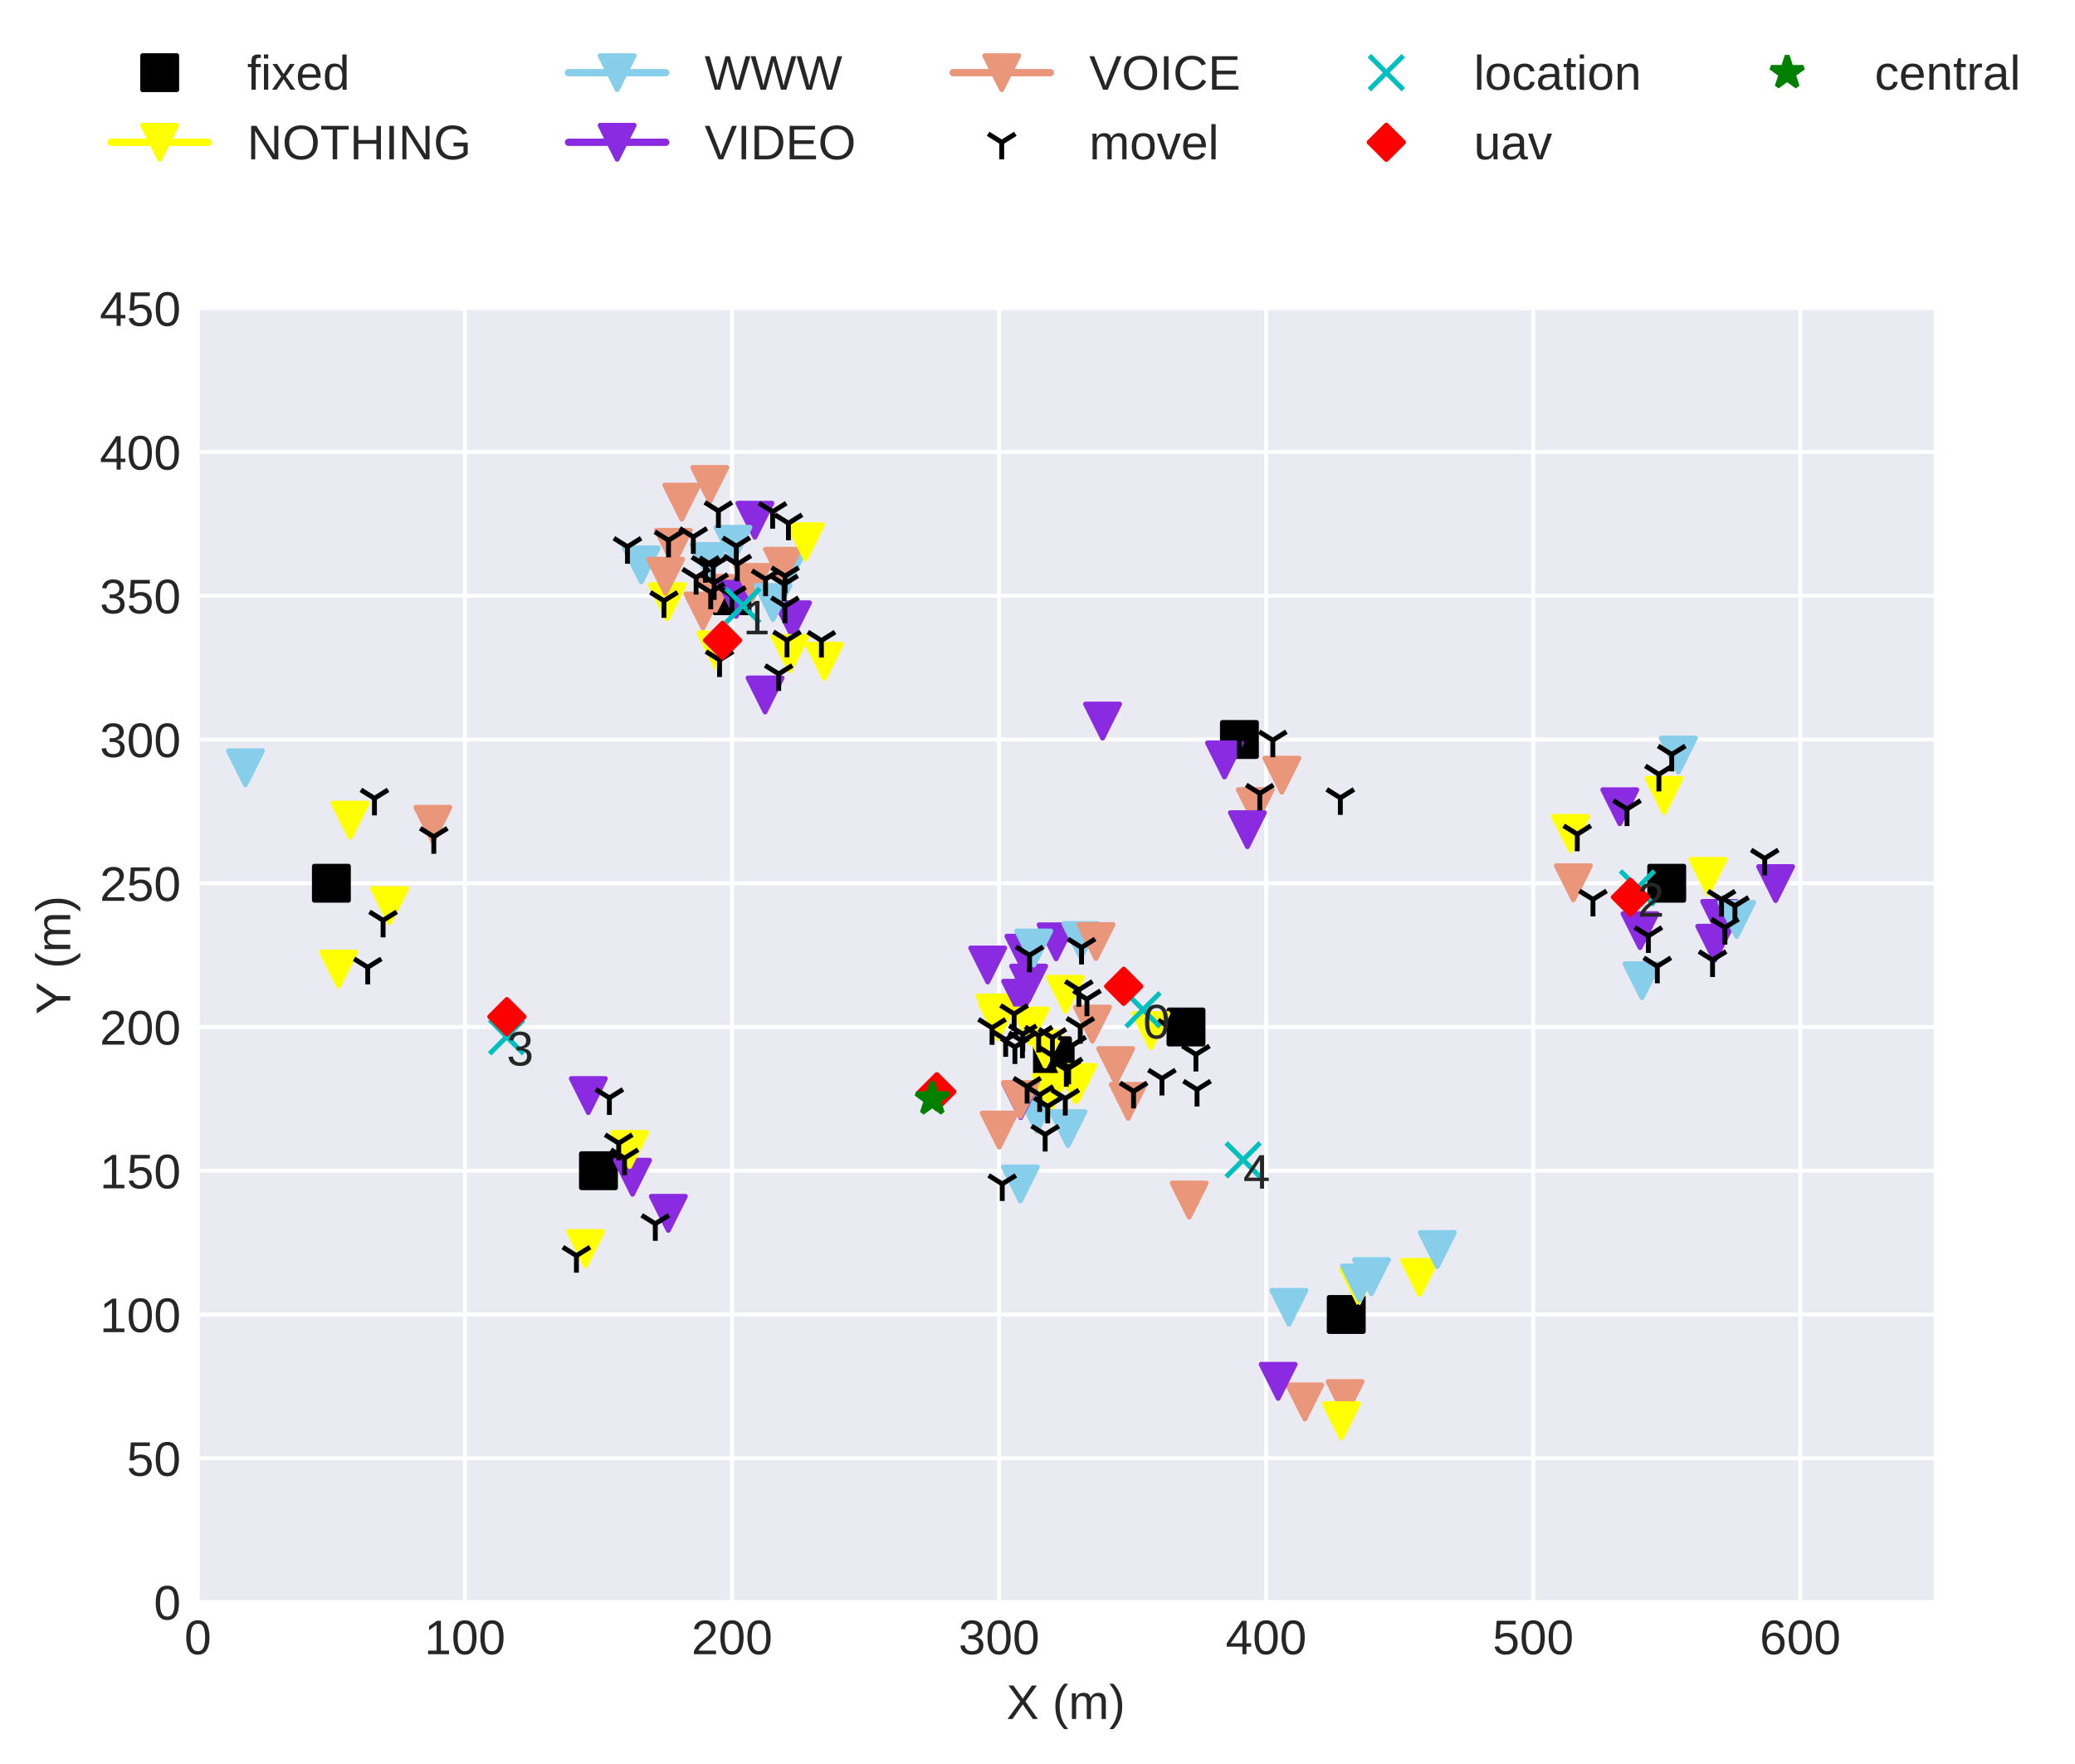 <?xml version="1.0" encoding="utf-8" standalone="no"?>
<!DOCTYPE svg PUBLIC "-//W3C//DTD SVG 1.1//EN"
  "http://www.w3.org/Graphics/SVG/1.1/DTD/svg11.dtd">
<!-- Created with matplotlib (http://matplotlib.org/) -->
<svg height="362.862pt" version="1.1" viewBox="0 0 426.876 362.862" width="426.876pt" xmlns="http://www.w3.org/2000/svg" xmlns:xlink="http://www.w3.org/1999/xlink">
 <defs>
  <style type="text/css">
*{stroke-linecap:butt;stroke-linejoin:round;}
  </style>
 </defs>
 <g id="figure_1">
  <g id="patch_1">
   <path d="M 0 362.862 
L 426.876 362.862 
L 426.876 0 
L 0 0 
z
" style="fill:#ffffff;"/>
  </g>
  <g id="axes_1">
   <g id="patch_2">
    <path d="M 40.705 329.518 
L 397.825 329.518 
L 397.825 63.406 
L 40.705 63.406 
z
" style="fill:#eaeaf2;"/>
   </g>
   <g id="matplotlib.axis_1">
    <g id="xtick_1">
     <g id="line2d_1">
      <path clip-path="url(#pfe6b9c5b84)" d="M 40.705 329.518 
L 40.705 63.406 
" style="fill:none;stroke:#ffffff;stroke-linecap:round;stroke-width:0.8;"/>
     </g>
     <g id="line2d_2"/>
     <g id="text_1">
      <!-- 0 -->
      <defs>
       <path d="M 51.703 34.422 
Q 51.703 17.188 45.625 8.094 
Q 39.547 -0.984 27.688 -0.984 
Q 15.828 -0.984 9.859 8.047 
Q 3.906 17.094 3.906 34.422 
Q 3.906 52.156 9.688 60.984 
Q 15.484 69.828 27.984 69.828 
Q 40.141 69.828 45.922 60.891 
Q 51.703 51.953 51.703 34.422 
z
M 42.781 34.422 
Q 42.781 49.312 39.328 56 
Q 35.891 62.703 27.984 62.703 
Q 19.875 62.703 16.328 56.109 
Q 12.797 49.516 12.797 34.422 
Q 12.797 19.781 16.375 12.984 
Q 19.969 6.203 27.781 6.203 
Q 35.547 6.203 39.156 13.125 
Q 42.781 20.062 42.781 34.422 
z
" id="LiberationSans-30"/>
      </defs>
      <g style="fill:#262626;" transform="translate(37.924 340.265)scale(0.1 -0.1)">
       <use xlink:href="#LiberationSans-30"/>
      </g>
     </g>
    </g>
    <g id="xtick_2">
     <g id="line2d_3">
      <path clip-path="url(#pfe6b9c5b84)" d="M 95.646 329.518 
L 95.646 63.406 
" style="fill:none;stroke:#ffffff;stroke-linecap:round;stroke-width:0.8;"/>
     </g>
     <g id="line2d_4"/>
     <g id="text_2">
      <!-- 100 -->
      <defs>
       <path d="M 7.625 0 
L 7.625 7.469 
L 25.141 7.469 
L 25.141 60.406 
L 9.625 49.312 
L 9.625 57.625 
L 25.875 68.797 
L 33.984 68.797 
L 33.984 7.469 
L 50.734 7.469 
L 50.734 0 
z
" id="LiberationSans-31"/>
      </defs>
      <g style="fill:#262626;" transform="translate(87.305 340.265)scale(0.1 -0.1)">
       <use xlink:href="#LiberationSans-31"/>
       <use x="55.615" xlink:href="#LiberationSans-30"/>
       <use x="111.23" xlink:href="#LiberationSans-30"/>
      </g>
     </g>
    </g>
    <g id="xtick_3">
     <g id="line2d_5">
      <path clip-path="url(#pfe6b9c5b84)" d="M 150.588 329.518 
L 150.588 63.406 
" style="fill:none;stroke:#ffffff;stroke-linecap:round;stroke-width:0.8;"/>
     </g>
     <g id="line2d_6"/>
     <g id="text_3">
      <!-- 200 -->
      <defs>
       <path d="M 5.031 0 
L 5.031 6.203 
Q 7.516 11.922 11.109 16.281 
Q 14.703 20.656 18.656 24.188 
Q 22.609 27.734 26.484 30.766 
Q 30.375 33.797 33.5 36.812 
Q 36.625 39.844 38.547 43.156 
Q 40.484 46.484 40.484 50.688 
Q 40.484 56.344 37.156 59.469 
Q 33.844 62.594 27.938 62.594 
Q 22.312 62.594 18.672 59.547 
Q 15.047 56.5 14.406 50.984 
L 5.422 51.812 
Q 6.391 60.062 12.422 64.938 
Q 18.453 69.828 27.938 69.828 
Q 38.328 69.828 43.922 64.922 
Q 49.516 60.016 49.516 50.984 
Q 49.516 46.969 47.672 43.016 
Q 45.844 39.062 42.234 35.109 
Q 38.625 31.156 28.422 22.859 
Q 22.797 18.266 19.469 14.578 
Q 16.156 10.891 14.703 7.469 
L 50.594 7.469 
L 50.594 0 
z
" id="LiberationSans-32"/>
      </defs>
      <g style="fill:#262626;" transform="translate(142.246 340.265)scale(0.1 -0.1)">
       <use xlink:href="#LiberationSans-32"/>
       <use x="55.615" xlink:href="#LiberationSans-30"/>
       <use x="111.23" xlink:href="#LiberationSans-30"/>
      </g>
     </g>
    </g>
    <g id="xtick_4">
     <g id="line2d_7">
      <path clip-path="url(#pfe6b9c5b84)" d="M 205.529 329.518 
L 205.529 63.406 
" style="fill:none;stroke:#ffffff;stroke-linecap:round;stroke-width:0.8;"/>
     </g>
     <g id="line2d_8"/>
     <g id="text_4">
      <!-- 300 -->
      <defs>
       <path d="M 51.219 19 
Q 51.219 9.469 45.156 4.234 
Q 39.109 -0.984 27.875 -0.984 
Q 17.438 -0.984 11.203 3.734 
Q 4.984 8.453 3.812 17.672 
L 12.891 18.5 
Q 14.656 6.297 27.875 6.297 
Q 34.516 6.297 38.297 9.562 
Q 42.094 12.844 42.094 19.281 
Q 42.094 24.906 37.766 28.047 
Q 33.453 31.203 25.297 31.203 
L 20.312 31.203 
L 20.312 38.812 
L 25.094 38.812 
Q 32.328 38.812 36.297 41.969 
Q 40.281 45.125 40.281 50.688 
Q 40.281 56.203 37.031 59.391 
Q 33.797 62.594 27.391 62.594 
Q 21.578 62.594 17.984 59.609 
Q 14.406 56.641 13.812 51.219 
L 4.984 51.906 
Q 5.953 60.359 11.984 65.094 
Q 18.016 69.828 27.484 69.828 
Q 37.844 69.828 43.578 65.016 
Q 49.312 60.203 49.312 51.609 
Q 49.312 45.016 45.625 40.891 
Q 41.938 36.766 34.906 35.297 
L 34.906 35.109 
Q 42.625 34.281 46.922 29.938 
Q 51.219 25.594 51.219 19 
z
" id="LiberationSans-33"/>
      </defs>
      <g style="fill:#262626;" transform="translate(197.188 340.265)scale(0.1 -0.1)">
       <use xlink:href="#LiberationSans-33"/>
       <use x="55.615" xlink:href="#LiberationSans-30"/>
       <use x="111.23" xlink:href="#LiberationSans-30"/>
      </g>
     </g>
    </g>
    <g id="xtick_5">
     <g id="line2d_9">
      <path clip-path="url(#pfe6b9c5b84)" d="M 260.471 329.518 
L 260.471 63.406 
" style="fill:none;stroke:#ffffff;stroke-linecap:round;stroke-width:0.8;"/>
     </g>
     <g id="line2d_10"/>
     <g id="text_5">
      <!-- 400 -->
      <defs>
       <path d="M 43.016 15.578 
L 43.016 0 
L 34.719 0 
L 34.719 15.578 
L 2.297 15.578 
L 2.297 22.406 
L 33.797 68.797 
L 43.016 68.797 
L 43.016 22.516 
L 52.688 22.516 
L 52.688 15.578 
z
M 34.719 58.891 
Q 34.625 58.594 33.344 56.297 
Q 32.078 54 31.453 53.078 
L 13.812 27.094 
L 11.188 23.484 
L 10.406 22.516 
L 34.719 22.516 
z
" id="LiberationSans-34"/>
      </defs>
      <g style="fill:#262626;" transform="translate(252.129 340.265)scale(0.1 -0.1)">
       <use xlink:href="#LiberationSans-34"/>
       <use x="55.615" xlink:href="#LiberationSans-30"/>
       <use x="111.23" xlink:href="#LiberationSans-30"/>
      </g>
     </g>
    </g>
    <g id="xtick_6">
     <g id="line2d_11">
      <path clip-path="url(#pfe6b9c5b84)" d="M 315.412 329.518 
L 315.412 63.406 
" style="fill:none;stroke:#ffffff;stroke-linecap:round;stroke-width:0.8;"/>
     </g>
     <g id="line2d_12"/>
     <g id="text_6">
      <!-- 500 -->
      <defs>
       <path d="M 51.422 22.406 
Q 51.422 11.531 44.953 5.266 
Q 38.484 -0.984 27 -0.984 
Q 17.391 -0.984 11.469 3.219 
Q 5.562 7.422 4 15.375 
L 12.891 16.406 
Q 15.672 6.203 27.203 6.203 
Q 34.281 6.203 38.281 10.469 
Q 42.281 14.75 42.281 22.219 
Q 42.281 28.719 38.25 32.719 
Q 34.234 36.719 27.391 36.719 
Q 23.828 36.719 20.75 35.594 
Q 17.672 34.469 14.594 31.781 
L 6 31.781 
L 8.297 68.797 
L 47.406 68.797 
L 47.406 61.328 
L 16.312 61.328 
L 14.984 39.5 
Q 20.703 43.891 29.203 43.891 
Q 39.359 43.891 45.391 37.938 
Q 51.422 31.984 51.422 22.406 
z
" id="LiberationSans-35"/>
      </defs>
      <g style="fill:#262626;" transform="translate(307.071 340.265)scale(0.1 -0.1)">
       <use xlink:href="#LiberationSans-35"/>
       <use x="55.615" xlink:href="#LiberationSans-30"/>
       <use x="111.23" xlink:href="#LiberationSans-30"/>
      </g>
     </g>
    </g>
    <g id="xtick_7">
     <g id="line2d_13">
      <path clip-path="url(#pfe6b9c5b84)" d="M 370.354 329.518 
L 370.354 63.406 
" style="fill:none;stroke:#ffffff;stroke-linecap:round;stroke-width:0.8;"/>
     </g>
     <g id="line2d_14"/>
     <g id="text_7">
      <!-- 600 -->
      <defs>
       <path d="M 51.219 22.516 
Q 51.219 11.625 45.312 5.312 
Q 39.406 -0.984 29 -0.984 
Q 17.391 -0.984 11.234 7.656 
Q 5.078 16.312 5.078 32.812 
Q 5.078 50.688 11.469 60.25 
Q 17.875 69.828 29.688 69.828 
Q 45.266 69.828 49.312 55.812 
L 40.922 54.297 
Q 38.328 62.703 29.594 62.703 
Q 22.078 62.703 17.938 55.688 
Q 13.812 48.688 13.812 35.406 
Q 16.219 39.844 20.562 42.156 
Q 24.906 44.484 30.516 44.484 
Q 40.047 44.484 45.625 38.516 
Q 51.219 32.562 51.219 22.516 
z
M 42.281 22.125 
Q 42.281 29.594 38.625 33.641 
Q 34.969 37.703 28.422 37.703 
Q 22.266 37.703 18.484 34.109 
Q 14.703 30.516 14.703 24.219 
Q 14.703 16.266 18.625 11.188 
Q 22.562 6.109 28.719 6.109 
Q 35.062 6.109 38.672 10.375 
Q 42.281 14.656 42.281 22.125 
z
" id="LiberationSans-36"/>
      </defs>
      <g style="fill:#262626;" transform="translate(362.013 340.265)scale(0.1 -0.1)">
       <use xlink:href="#LiberationSans-36"/>
       <use x="55.615" xlink:href="#LiberationSans-30"/>
       <use x="111.23" xlink:href="#LiberationSans-30"/>
      </g>
     </g>
    </g>
    <g id="text_8">
     <!-- X (m) -->
     <defs>
      <path d="M 54.297 0 
L 33.641 30.078 
L 12.547 0 
L 2.25 0 
L 28.422 35.75 
L 4.25 68.797 
L 14.547 68.797 
L 33.688 41.797 
L 52.297 68.797 
L 62.594 68.797 
L 39.062 36.078 
L 64.594 0 
z
" id="LiberationSans-58"/>
      <path id="LiberationSans-20"/>
      <path d="M 6.203 25.984 
Q 6.203 40.094 10.625 51.312 
Q 15.047 62.547 24.219 72.469 
L 32.719 72.469 
Q 23.578 62.312 19.312 50.875 
Q 15.047 39.453 15.047 25.875 
Q 15.047 12.359 19.266 0.969 
Q 23.484 -10.406 32.719 -20.703 
L 24.219 -20.703 
Q 14.984 -10.75 10.594 0.5 
Q 6.203 11.766 6.203 25.781 
z
" id="LiberationSans-28"/>
      <path d="M 37.5 0 
L 37.5 33.5 
Q 37.5 41.156 35.391 44.078 
Q 33.297 47.016 27.828 47.016 
Q 22.219 47.016 18.938 42.719 
Q 15.672 38.422 15.672 30.609 
L 15.672 0 
L 6.938 0 
L 6.938 41.547 
Q 6.938 50.781 6.641 52.828 
L 14.938 52.828 
Q 14.984 52.594 15.031 51.516 
Q 15.094 50.438 15.156 49.047 
Q 15.234 47.656 15.328 43.797 
L 15.484 43.797 
Q 18.312 49.422 21.969 51.609 
Q 25.641 53.812 30.906 53.812 
Q 36.922 53.812 40.406 51.422 
Q 43.891 49.031 45.266 43.797 
L 45.406 43.797 
Q 48.141 49.125 52.016 51.469 
Q 55.906 53.812 61.422 53.812 
Q 69.438 53.812 73.062 49.469 
Q 76.703 45.125 76.703 35.203 
L 76.703 0 
L 68.016 0 
L 68.016 33.5 
Q 68.016 41.156 65.906 44.078 
Q 63.812 47.016 58.344 47.016 
Q 52.594 47.016 49.391 42.75 
Q 46.188 38.484 46.188 30.609 
L 46.188 0 
z
" id="LiberationSans-6d"/>
      <path d="M 27.094 25.781 
Q 27.094 11.672 22.672 0.438 
Q 18.266 -10.797 9.078 -20.703 
L 0.594 -20.703 
Q 9.766 -10.453 14.016 0.891 
Q 18.266 12.25 18.266 25.875 
Q 18.266 39.5 13.984 50.875 
Q 9.719 62.25 0.594 72.469 
L 9.078 72.469 
Q 18.312 62.5 22.703 51.234 
Q 27.094 39.984 27.094 25.984 
z
" id="LiberationSans-29"/>
     </defs>
     <g style="fill:#262626;" transform="translate(207.046 353.587)scale(0.1 -0.1)">
      <use xlink:href="#LiberationSans-58"/>
      <use x="66.699" xlink:href="#LiberationSans-20"/>
      <use x="94.482" xlink:href="#LiberationSans-28"/>
      <use x="127.783" xlink:href="#LiberationSans-6d"/>
      <use x="211.084" xlink:href="#LiberationSans-29"/>
     </g>
    </g>
   </g>
   <g id="matplotlib.axis_2">
    <g id="ytick_1">
     <g id="line2d_15">
      <path clip-path="url(#pfe6b9c5b84)" d="M 40.705 329.518 
L 397.825 329.518 
" style="fill:none;stroke:#ffffff;stroke-linecap:round;stroke-width:0.8;"/>
     </g>
     <g id="line2d_16"/>
     <g id="text_9">
      <!-- 0 -->
      <g style="fill:#262626;" transform="translate(31.644 333.141)scale(0.1 -0.1)">
       <use xlink:href="#LiberationSans-30"/>
      </g>
     </g>
    </g>
    <g id="ytick_2">
     <g id="line2d_17">
      <path clip-path="url(#pfe6b9c5b84)" d="M 40.705 299.95 
L 397.825 299.95 
" style="fill:none;stroke:#ffffff;stroke-linecap:round;stroke-width:0.8;"/>
     </g>
     <g id="line2d_18"/>
     <g id="text_10">
      <!-- 50 -->
      <g style="fill:#262626;" transform="translate(26.083 303.573)scale(0.1 -0.1)">
       <use xlink:href="#LiberationSans-35"/>
       <use x="55.615" xlink:href="#LiberationSans-30"/>
      </g>
     </g>
    </g>
    <g id="ytick_3">
     <g id="line2d_19">
      <path clip-path="url(#pfe6b9c5b84)" d="M 40.705 270.382 
L 397.825 270.382 
" style="fill:none;stroke:#ffffff;stroke-linecap:round;stroke-width:0.8;"/>
     </g>
     <g id="line2d_20"/>
     <g id="text_11">
      <!-- 100 -->
      <g style="fill:#262626;" transform="translate(20.522 274.005)scale(0.1 -0.1)">
       <use xlink:href="#LiberationSans-31"/>
       <use x="55.615" xlink:href="#LiberationSans-30"/>
       <use x="111.23" xlink:href="#LiberationSans-30"/>
      </g>
     </g>
    </g>
    <g id="ytick_4">
     <g id="line2d_21">
      <path clip-path="url(#pfe6b9c5b84)" d="M 40.705 240.814 
L 397.825 240.814 
" style="fill:none;stroke:#ffffff;stroke-linecap:round;stroke-width:0.8;"/>
     </g>
     <g id="line2d_22"/>
     <g id="text_12">
      <!-- 150 -->
      <g style="fill:#262626;" transform="translate(20.522 244.437)scale(0.1 -0.1)">
       <use xlink:href="#LiberationSans-31"/>
       <use x="55.615" xlink:href="#LiberationSans-35"/>
       <use x="111.23" xlink:href="#LiberationSans-30"/>
      </g>
     </g>
    </g>
    <g id="ytick_5">
     <g id="line2d_23">
      <path clip-path="url(#pfe6b9c5b84)" d="M 40.705 211.246 
L 397.825 211.246 
" style="fill:none;stroke:#ffffff;stroke-linecap:round;stroke-width:0.8;"/>
     </g>
     <g id="line2d_24"/>
     <g id="text_13">
      <!-- 200 -->
      <g style="fill:#262626;" transform="translate(20.522 214.869)scale(0.1 -0.1)">
       <use xlink:href="#LiberationSans-32"/>
       <use x="55.615" xlink:href="#LiberationSans-30"/>
       <use x="111.23" xlink:href="#LiberationSans-30"/>
      </g>
     </g>
    </g>
    <g id="ytick_6">
     <g id="line2d_25">
      <path clip-path="url(#pfe6b9c5b84)" d="M 40.705 181.678 
L 397.825 181.678 
" style="fill:none;stroke:#ffffff;stroke-linecap:round;stroke-width:0.8;"/>
     </g>
     <g id="line2d_26"/>
     <g id="text_14">
      <!-- 250 -->
      <g style="fill:#262626;" transform="translate(20.522 185.301)scale(0.1 -0.1)">
       <use xlink:href="#LiberationSans-32"/>
       <use x="55.615" xlink:href="#LiberationSans-35"/>
       <use x="111.23" xlink:href="#LiberationSans-30"/>
      </g>
     </g>
    </g>
    <g id="ytick_7">
     <g id="line2d_27">
      <path clip-path="url(#pfe6b9c5b84)" d="M 40.705 152.11 
L 397.825 152.11 
" style="fill:none;stroke:#ffffff;stroke-linecap:round;stroke-width:0.8;"/>
     </g>
     <g id="line2d_28"/>
     <g id="text_15">
      <!-- 300 -->
      <g style="fill:#262626;" transform="translate(20.522 155.733)scale(0.1 -0.1)">
       <use xlink:href="#LiberationSans-33"/>
       <use x="55.615" xlink:href="#LiberationSans-30"/>
       <use x="111.23" xlink:href="#LiberationSans-30"/>
      </g>
     </g>
    </g>
    <g id="ytick_8">
     <g id="line2d_29">
      <path clip-path="url(#pfe6b9c5b84)" d="M 40.705 122.542 
L 397.825 122.542 
" style="fill:none;stroke:#ffffff;stroke-linecap:round;stroke-width:0.8;"/>
     </g>
     <g id="line2d_30"/>
     <g id="text_16">
      <!-- 350 -->
      <g style="fill:#262626;" transform="translate(20.522 126.165)scale(0.1 -0.1)">
       <use xlink:href="#LiberationSans-33"/>
       <use x="55.615" xlink:href="#LiberationSans-35"/>
       <use x="111.23" xlink:href="#LiberationSans-30"/>
      </g>
     </g>
    </g>
    <g id="ytick_9">
     <g id="line2d_31">
      <path clip-path="url(#pfe6b9c5b84)" d="M 40.705 92.974 
L 397.825 92.974 
" style="fill:none;stroke:#ffffff;stroke-linecap:round;stroke-width:0.8;"/>
     </g>
     <g id="line2d_32"/>
     <g id="text_17">
      <!-- 400 -->
      <g style="fill:#262626;" transform="translate(20.522 96.597)scale(0.1 -0.1)">
       <use xlink:href="#LiberationSans-34"/>
       <use x="55.615" xlink:href="#LiberationSans-30"/>
       <use x="111.23" xlink:href="#LiberationSans-30"/>
      </g>
     </g>
    </g>
    <g id="ytick_10">
     <g id="line2d_33">
      <path clip-path="url(#pfe6b9c5b84)" d="M 40.705 63.406 
L 397.825 63.406 
" style="fill:none;stroke:#ffffff;stroke-linecap:round;stroke-width:0.8;"/>
     </g>
     <g id="line2d_34"/>
     <g id="text_18">
      <!-- 450 -->
      <g style="fill:#262626;" transform="translate(20.522 67.029)scale(0.1 -0.1)">
       <use xlink:href="#LiberationSans-34"/>
       <use x="55.615" xlink:href="#LiberationSans-35"/>
       <use x="111.23" xlink:href="#LiberationSans-30"/>
      </g>
     </g>
    </g>
    <g id="text_19">
     <!-- Y (m) -->
     <defs>
      <path d="M 37.938 28.516 
L 37.938 0 
L 28.656 0 
L 28.656 28.516 
L 2.203 68.797 
L 12.453 68.797 
L 33.406 36.031 
L 54.25 68.797 
L 64.5 68.797 
z
" id="LiberationSans-59"/>
     </defs>
     <g style="fill:#262626;" transform="translate(14.447 208.68)rotate(-90)scale(0.1 -0.1)">
      <use xlink:href="#LiberationSans-59"/>
      <use x="66.684" xlink:href="#LiberationSans-20"/>
      <use x="94.467" xlink:href="#LiberationSans-28"/>
      <use x="127.768" xlink:href="#LiberationSans-6d"/>
      <use x="211.068" xlink:href="#LiberationSans-29"/>
     </g>
    </g>
   </g>
   <g id="line2d_35">
    <defs>
     <path d="M -3.5 3.5 
L 3.5 3.5 
L 3.5 -3.5 
L -3.5 -3.5 
z
" id="mb58cd7141b" style="stroke:#000000;stroke-linejoin:miter;"/>
    </defs>
    <g clip-path="url(#pfe6b9c5b84)">
     <use style="stroke:#000000;stroke-linejoin:miter;" x="342.883" xlink:href="#mb58cd7141b" y="181.678"/>
    </g>
   </g>
   <g id="line2d_36">
    <g clip-path="url(#pfe6b9c5b84)">
     <use style="stroke:#000000;stroke-linejoin:miter;" x="243.988" xlink:href="#mb58cd7141b" y="211.246"/>
    </g>
   </g>
   <g id="line2d_37">
    <g clip-path="url(#pfe6b9c5b84)">
     <use style="stroke:#000000;stroke-linejoin:miter;" x="254.977" xlink:href="#mb58cd7141b" y="152.11"/>
    </g>
   </g>
   <g id="line2d_38">
    <g clip-path="url(#pfe6b9c5b84)">
     <use style="stroke:#000000;stroke-linejoin:miter;" x="216.518" xlink:href="#mb58cd7141b" y="217.159"/>
    </g>
   </g>
   <g id="line2d_39">
    <g clip-path="url(#pfe6b9c5b84)">
     <use style="stroke:#000000;stroke-linejoin:miter;" x="276.953" xlink:href="#mb58cd7141b" y="270.382"/>
    </g>
   </g>
   <g id="line2d_40">
    <g clip-path="url(#pfe6b9c5b84)">
     <use style="stroke:#000000;stroke-linejoin:miter;" x="123.117" xlink:href="#mb58cd7141b" y="240.814"/>
    </g>
   </g>
   <g id="line2d_41">
    <g clip-path="url(#pfe6b9c5b84)">
     <use style="stroke:#000000;stroke-linejoin:miter;" x="150.588" xlink:href="#mb58cd7141b" y="122.542"/>
    </g>
   </g>
   <g id="line2d_42">
    <g clip-path="url(#pfe6b9c5b84)">
     <use style="stroke:#000000;stroke-linejoin:miter;" x="68.175" xlink:href="#mb58cd7141b" y="181.678"/>
    </g>
   </g>
   <g id="line2d_43">
    <path clip-path="url(#pfe6b9c5b84)" d="M 323.098 171.422 
" style="fill:none;stroke:#ffff00;stroke-linecap:round;stroke-width:1.5;"/>
    <defs>
     <path d="M -0 3.5 
L 3.5 -3.5 
L -3.5 -3.5 
z
" id="m90a487b8a3" style="stroke:#ffff00;stroke-linejoin:miter;"/>
    </defs>
    <g clip-path="url(#pfe6b9c5b84)">
     <use style="fill:#ffff00;stroke:#ffff00;stroke-linejoin:miter;" x="323.098" xlink:href="#m90a487b8a3" y="171.422"/>
    </g>
   </g>
   <g id="line2d_44">
    <path clip-path="url(#pfe6b9c5b84)" d="M 337.79 201.731 
" style="fill:none;stroke:#87ceeb;stroke-linecap:round;stroke-width:1.5;"/>
    <defs>
     <path d="M -0 3.5 
L 3.5 -3.5 
L -3.5 -3.5 
z
" id="m1bd5b7c22b" style="stroke:#87ceeb;stroke-linejoin:miter;"/>
    </defs>
    <g clip-path="url(#pfe6b9c5b84)">
     <use style="fill:#87ceeb;stroke:#87ceeb;stroke-linejoin:miter;" x="337.79" xlink:href="#m1bd5b7c22b" y="201.731"/>
    </g>
   </g>
   <g id="line2d_45">
    <path clip-path="url(#pfe6b9c5b84)" d="M 352.757 194.019 
" style="fill:none;stroke:#8a2be2;stroke-linecap:round;stroke-width:1.5;"/>
    <defs>
     <path d="M -0 3.5 
L 3.5 -3.5 
L -3.5 -3.5 
z
" id="m0edda05253" style="stroke:#8a2be2;stroke-linejoin:miter;"/>
    </defs>
    <g clip-path="url(#pfe6b9c5b84)">
     <use style="fill:#8a2be2;stroke:#8a2be2;stroke-linejoin:miter;" x="352.757" xlink:href="#m0edda05253" y="194.019"/>
    </g>
   </g>
   <g id="line2d_46">
    <path clip-path="url(#pfe6b9c5b84)" d="M 345.275 155.313 
" style="fill:none;stroke:#87ceeb;stroke-linecap:round;stroke-width:1.5;"/>
    <g clip-path="url(#pfe6b9c5b84)">
     <use style="fill:#87ceeb;stroke:#87ceeb;stroke-linejoin:miter;" x="345.275" xlink:href="#m1bd5b7c22b" y="155.313"/>
    </g>
   </g>
   <g id="line2d_47">
    <path clip-path="url(#pfe6b9c5b84)" d="M 333.231 165.942 
" style="fill:none;stroke:#8a2be2;stroke-linecap:round;stroke-width:1.5;"/>
    <g clip-path="url(#pfe6b9c5b84)">
     <use style="fill:#8a2be2;stroke:#8a2be2;stroke-linejoin:miter;" x="333.231" xlink:href="#m0edda05253" y="165.942"/>
    </g>
   </g>
   <g id="line2d_48">
    <path clip-path="url(#pfe6b9c5b84)" d="M 353.772 188.927 
" style="fill:none;stroke:#8a2be2;stroke-linecap:round;stroke-width:1.5;"/>
    <g clip-path="url(#pfe6b9c5b84)">
     <use style="fill:#8a2be2;stroke:#8a2be2;stroke-linejoin:miter;" x="353.772" xlink:href="#m0edda05253" y="188.927"/>
    </g>
   </g>
   <g id="line2d_49">
    <path clip-path="url(#pfe6b9c5b84)" d="M 365.284 181.748 
" style="fill:none;stroke:#8a2be2;stroke-linecap:round;stroke-width:1.5;"/>
    <g clip-path="url(#pfe6b9c5b84)">
     <use style="fill:#8a2be2;stroke:#8a2be2;stroke-linejoin:miter;" x="365.284" xlink:href="#m0edda05253" y="181.748"/>
    </g>
   </g>
   <g id="line2d_50">
    <path clip-path="url(#pfe6b9c5b84)" d="M 323.681 181.581 
" style="fill:none;stroke:#e9967a;stroke-linecap:round;stroke-width:1.5;"/>
    <defs>
     <path d="M -0 3.5 
L 3.5 -3.5 
L -3.5 -3.5 
z
" id="m1f71558973" style="stroke:#e9967a;stroke-linejoin:miter;"/>
    </defs>
    <g clip-path="url(#pfe6b9c5b84)">
     <use style="fill:#e9967a;stroke:#e9967a;stroke-linejoin:miter;" x="323.681" xlink:href="#m1f71558973" y="181.581"/>
    </g>
   </g>
   <g id="line2d_51">
    <path clip-path="url(#pfe6b9c5b84)" d="M 342.34 163.587 
" style="fill:none;stroke:#ffff00;stroke-linecap:round;stroke-width:1.5;"/>
    <g clip-path="url(#pfe6b9c5b84)">
     <use style="fill:#ffff00;stroke:#ffff00;stroke-linejoin:miter;" x="342.34" xlink:href="#m90a487b8a3" y="163.587"/>
    </g>
   </g>
   <g id="line2d_52">
    <path clip-path="url(#pfe6b9c5b84)" d="M 337.392 191.423 
" style="fill:none;stroke:#8a2be2;stroke-linecap:round;stroke-width:1.5;"/>
    <g clip-path="url(#pfe6b9c5b84)">
     <use style="fill:#8a2be2;stroke:#8a2be2;stroke-linejoin:miter;" x="337.392" xlink:href="#m0edda05253" y="191.423"/>
    </g>
   </g>
   <g id="line2d_53">
    <path clip-path="url(#pfe6b9c5b84)" d="M 351.389 180.273 
" style="fill:none;stroke:#ffff00;stroke-linecap:round;stroke-width:1.5;"/>
    <g clip-path="url(#pfe6b9c5b84)">
     <use style="fill:#ffff00;stroke:#ffff00;stroke-linejoin:miter;" x="351.389" xlink:href="#m90a487b8a3" y="180.273"/>
    </g>
   </g>
   <g id="line2d_54">
    <path clip-path="url(#pfe6b9c5b84)" d="M 357.278 189.113 
" style="fill:none;stroke:#87ceeb;stroke-linecap:round;stroke-width:1.5;"/>
    <g clip-path="url(#pfe6b9c5b84)">
     <use style="fill:#87ceeb;stroke:#87ceeb;stroke-linejoin:miter;" x="357.278" xlink:href="#m1bd5b7c22b" y="189.113"/>
    </g>
   </g>
   <g id="line2d_55">
    <path clip-path="url(#pfe6b9c5b84)" d="M 211.614 202.223 
" style="fill:none;stroke:#8a2be2;stroke-linecap:round;stroke-width:1.5;"/>
    <g clip-path="url(#pfe6b9c5b84)">
     <use style="fill:#8a2be2;stroke:#8a2be2;stroke-linejoin:miter;" x="211.614" xlink:href="#m0edda05253" y="202.223"/>
    </g>
   </g>
   <g id="line2d_56">
    <path clip-path="url(#pfe6b9c5b84)" d="M 229.514 219.188 
" style="fill:none;stroke:#e9967a;stroke-linecap:round;stroke-width:1.5;"/>
    <g clip-path="url(#pfe6b9c5b84)">
     <use style="fill:#e9967a;stroke:#e9967a;stroke-linejoin:miter;" x="229.514" xlink:href="#m1f71558973" y="219.188"/>
    </g>
   </g>
   <g id="line2d_57">
    <path clip-path="url(#pfe6b9c5b84)" d="M 232.101 226.55 
" style="fill:none;stroke:#e9967a;stroke-linecap:round;stroke-width:1.5;"/>
    <g clip-path="url(#pfe6b9c5b84)">
     <use style="fill:#e9967a;stroke:#e9967a;stroke-linejoin:miter;" x="232.101" xlink:href="#m1f71558973" y="226.55"/>
    </g>
   </g>
   <g id="line2d_58">
    <path clip-path="url(#pfe6b9c5b84)" d="M 251.909 156.314 
" style="fill:none;stroke:#8a2be2;stroke-linecap:round;stroke-width:1.5;"/>
    <g clip-path="url(#pfe6b9c5b84)">
     <use style="fill:#8a2be2;stroke:#8a2be2;stroke-linejoin:miter;" x="251.909" xlink:href="#m0edda05253" y="156.314"/>
    </g>
   </g>
   <g id="line2d_59">
    <path clip-path="url(#pfe6b9c5b84)" d="M 226.824 148.322 
" style="fill:none;stroke:#8a2be2;stroke-linecap:round;stroke-width:1.5;"/>
    <g clip-path="url(#pfe6b9c5b84)">
     <use style="fill:#8a2be2;stroke:#8a2be2;stroke-linejoin:miter;" x="226.824" xlink:href="#m0edda05253" y="148.322"/>
    </g>
   </g>
   <g id="line2d_60">
    <path clip-path="url(#pfe6b9c5b84)" d="M 258.248 165.919 
" style="fill:none;stroke:#e9967a;stroke-linecap:round;stroke-width:1.5;"/>
    <g clip-path="url(#pfe6b9c5b84)">
     <use style="fill:#e9967a;stroke:#e9967a;stroke-linejoin:miter;" x="258.248" xlink:href="#m1f71558973" y="165.919"/>
    </g>
   </g>
   <g id="line2d_61">
    <path clip-path="url(#pfe6b9c5b84)" d="M 256.623 170.662 
" style="fill:none;stroke:#8a2be2;stroke-linecap:round;stroke-width:1.5;"/>
    <g clip-path="url(#pfe6b9c5b84)">
     <use style="fill:#8a2be2;stroke:#8a2be2;stroke-linejoin:miter;" x="256.623" xlink:href="#m0edda05253" y="170.662"/>
    </g>
   </g>
   <g id="line2d_62">
    <path clip-path="url(#pfe6b9c5b84)" d="M 263.703 159.456 
" style="fill:none;stroke:#e9967a;stroke-linecap:round;stroke-width:1.5;"/>
    <g clip-path="url(#pfe6b9c5b84)">
     <use style="fill:#e9967a;stroke:#e9967a;stroke-linejoin:miter;" x="263.703" xlink:href="#m1f71558973" y="159.456"/>
    </g>
   </g>
   <g id="line2d_63">
    <path clip-path="url(#pfe6b9c5b84)" d="M 221.255 223.146 
" style="fill:none;stroke:#ffff00;stroke-linecap:round;stroke-width:1.5;"/>
    <g clip-path="url(#pfe6b9c5b84)">
     <use style="fill:#ffff00;stroke:#ffff00;stroke-linejoin:miter;" x="221.255" xlink:href="#m90a487b8a3" y="223.146"/>
    </g>
   </g>
   <g id="line2d_64">
    <path clip-path="url(#pfe6b9c5b84)" d="M 205.286 210.127 
" style="fill:none;stroke:#ffff00;stroke-linecap:round;stroke-width:1.5;"/>
    <g clip-path="url(#pfe6b9c5b84)">
     <use style="fill:#ffff00;stroke:#ffff00;stroke-linejoin:miter;" x="205.286" xlink:href="#m90a487b8a3" y="210.127"/>
    </g>
   </g>
   <g id="line2d_65">
    <path clip-path="url(#pfe6b9c5b84)" d="M 213.316 229.17 
" style="fill:none;stroke:#87ceeb;stroke-linecap:round;stroke-width:1.5;"/>
    <g clip-path="url(#pfe6b9c5b84)">
     <use style="fill:#87ceeb;stroke:#87ceeb;stroke-linejoin:miter;" x="213.316" xlink:href="#m1bd5b7c22b" y="229.17"/>
    </g>
   </g>
   <g id="line2d_66">
    <path clip-path="url(#pfe6b9c5b84)" d="M 210.641 196.07 
" style="fill:none;stroke:#8a2be2;stroke-linecap:round;stroke-width:1.5;"/>
    <g clip-path="url(#pfe6b9c5b84)">
     <use style="fill:#8a2be2;stroke:#8a2be2;stroke-linejoin:miter;" x="210.641" xlink:href="#m0edda05253" y="196.07"/>
    </g>
   </g>
   <g id="line2d_67">
    <path clip-path="url(#pfe6b9c5b84)" d="M 204.707 208.371 
" style="fill:none;stroke:#ffff00;stroke-linecap:round;stroke-width:1.5;"/>
    <g clip-path="url(#pfe6b9c5b84)">
     <use style="fill:#ffff00;stroke:#ffff00;stroke-linejoin:miter;" x="204.707" xlink:href="#m90a487b8a3" y="208.371"/>
    </g>
   </g>
   <g id="line2d_68">
    <path clip-path="url(#pfe6b9c5b84)" d="M 217.269 193.726 
" style="fill:none;stroke:#8a2be2;stroke-linecap:round;stroke-width:1.5;"/>
    <g clip-path="url(#pfe6b9c5b84)">
     <use style="fill:#8a2be2;stroke:#8a2be2;stroke-linejoin:miter;" x="217.269" xlink:href="#m0edda05253" y="193.726"/>
    </g>
   </g>
   <g id="line2d_69">
    <path clip-path="url(#pfe6b9c5b84)" d="M 209.915 243.533 
" style="fill:none;stroke:#87ceeb;stroke-linecap:round;stroke-width:1.5;"/>
    <g clip-path="url(#pfe6b9c5b84)">
     <use style="fill:#87ceeb;stroke:#87ceeb;stroke-linejoin:miter;" x="209.915" xlink:href="#m1bd5b7c22b" y="243.533"/>
    </g>
   </g>
   <g id="line2d_70">
    <path clip-path="url(#pfe6b9c5b84)" d="M 222.348 193.468 
" style="fill:none;stroke:#87ceeb;stroke-linecap:round;stroke-width:1.5;"/>
    <g clip-path="url(#pfe6b9c5b84)">
     <use style="fill:#87ceeb;stroke:#87ceeb;stroke-linejoin:miter;" x="222.348" xlink:href="#m1bd5b7c22b" y="193.468"/>
    </g>
   </g>
   <g id="line2d_71">
    <path clip-path="url(#pfe6b9c5b84)" d="M 214.992 215.758 
" style="fill:none;stroke:#ffff00;stroke-linecap:round;stroke-width:1.5;"/>
    <g clip-path="url(#pfe6b9c5b84)">
     <use style="fill:#ffff00;stroke:#ffff00;stroke-linejoin:miter;" x="214.992" xlink:href="#m90a487b8a3" y="215.758"/>
    </g>
   </g>
   <g id="line2d_72">
    <path clip-path="url(#pfe6b9c5b84)" d="M 225.472 193.668 
" style="fill:none;stroke:#e9967a;stroke-linecap:round;stroke-width:1.5;"/>
    <g clip-path="url(#pfe6b9c5b84)">
     <use style="fill:#e9967a;stroke:#e9967a;stroke-linejoin:miter;" x="225.472" xlink:href="#m1f71558973" y="193.668"/>
    </g>
   </g>
   <g id="line2d_73">
    <path clip-path="url(#pfe6b9c5b84)" d="M 236.777 211.962 
" style="fill:none;stroke:#ffff00;stroke-linecap:round;stroke-width:1.5;"/>
    <g clip-path="url(#pfe6b9c5b84)">
     <use style="fill:#ffff00;stroke:#ffff00;stroke-linejoin:miter;" x="236.777" xlink:href="#m90a487b8a3" y="211.962"/>
    </g>
   </g>
   <g id="line2d_74">
    <path clip-path="url(#pfe6b9c5b84)" d="M 219.189 204.531 
" style="fill:none;stroke:#ffff00;stroke-linecap:round;stroke-width:1.5;"/>
    <g clip-path="url(#pfe6b9c5b84)">
     <use style="fill:#ffff00;stroke:#ffff00;stroke-linejoin:miter;" x="219.189" xlink:href="#m90a487b8a3" y="204.531"/>
    </g>
   </g>
   <g id="line2d_75">
    <path clip-path="url(#pfe6b9c5b84)" d="M 212.661 194.998 
" style="fill:none;stroke:#87ceeb;stroke-linecap:round;stroke-width:1.5;"/>
    <g clip-path="url(#pfe6b9c5b84)">
     <use style="fill:#87ceeb;stroke:#87ceeb;stroke-linejoin:miter;" x="212.661" xlink:href="#m1bd5b7c22b" y="194.998"/>
    </g>
   </g>
   <g id="line2d_76">
    <path clip-path="url(#pfe6b9c5b84)" d="M 209.977 226.379 
" style="fill:none;stroke:#8a2be2;stroke-linecap:round;stroke-width:1.5;"/>
    <g clip-path="url(#pfe6b9c5b84)">
     <use style="fill:#8a2be2;stroke:#8a2be2;stroke-linejoin:miter;" x="209.977" xlink:href="#m0edda05253" y="226.379"/>
    </g>
   </g>
   <g id="line2d_77">
    <path clip-path="url(#pfe6b9c5b84)" d="M 209.961 205.334 
" style="fill:none;stroke:#8a2be2;stroke-linecap:round;stroke-width:1.5;"/>
    <g clip-path="url(#pfe6b9c5b84)">
     <use style="fill:#8a2be2;stroke:#8a2be2;stroke-linejoin:miter;" x="209.961" xlink:href="#m0edda05253" y="205.334"/>
    </g>
   </g>
   <g id="line2d_78">
    <path clip-path="url(#pfe6b9c5b84)" d="M 216.179 224.703 
" style="fill:none;stroke:#ffff00;stroke-linecap:round;stroke-width:1.5;"/>
    <g clip-path="url(#pfe6b9c5b84)">
     <use style="fill:#ffff00;stroke:#ffff00;stroke-linejoin:miter;" x="216.179" xlink:href="#m90a487b8a3" y="224.703"/>
    </g>
   </g>
   <g id="line2d_79">
    <path clip-path="url(#pfe6b9c5b84)" d="M 209.927 226.155 
" style="fill:none;stroke:#e9967a;stroke-linecap:round;stroke-width:1.5;"/>
    <g clip-path="url(#pfe6b9c5b84)">
     <use style="fill:#e9967a;stroke:#e9967a;stroke-linejoin:miter;" x="209.927" xlink:href="#m1f71558973" y="226.155"/>
    </g>
   </g>
   <g id="line2d_80">
    <path clip-path="url(#pfe6b9c5b84)" d="M 224.742 210.656 
" style="fill:none;stroke:#e9967a;stroke-linecap:round;stroke-width:1.5;"/>
    <g clip-path="url(#pfe6b9c5b84)">
     <use style="fill:#e9967a;stroke:#e9967a;stroke-linejoin:miter;" x="224.742" xlink:href="#m1f71558973" y="210.656"/>
    </g>
   </g>
   <g id="line2d_81">
    <path clip-path="url(#pfe6b9c5b84)" d="M 219.717 232.149 
" style="fill:none;stroke:#87ceeb;stroke-linecap:round;stroke-width:1.5;"/>
    <g clip-path="url(#pfe6b9c5b84)">
     <use style="fill:#87ceeb;stroke:#87ceeb;stroke-linejoin:miter;" x="219.717" xlink:href="#m1bd5b7c22b" y="232.149"/>
    </g>
   </g>
   <g id="line2d_82">
    <path clip-path="url(#pfe6b9c5b84)" d="M 244.642 246.841 
" style="fill:none;stroke:#e9967a;stroke-linecap:round;stroke-width:1.5;"/>
    <g clip-path="url(#pfe6b9c5b84)">
     <use style="fill:#e9967a;stroke:#e9967a;stroke-linejoin:miter;" x="244.642" xlink:href="#m1f71558973" y="246.841"/>
    </g>
   </g>
   <g id="line2d_83">
    <path clip-path="url(#pfe6b9c5b84)" d="M 211.947 211.052 
" style="fill:none;stroke:#ffff00;stroke-linecap:round;stroke-width:1.5;"/>
    <g clip-path="url(#pfe6b9c5b84)">
     <use style="fill:#ffff00;stroke:#ffff00;stroke-linejoin:miter;" x="211.947" xlink:href="#m90a487b8a3" y="211.052"/>
    </g>
   </g>
   <g id="line2d_84">
    <path clip-path="url(#pfe6b9c5b84)" d="M 221.779 222.646 
" style="fill:none;stroke:#ffff00;stroke-linecap:round;stroke-width:1.5;"/>
    <g clip-path="url(#pfe6b9c5b84)">
     <use style="fill:#ffff00;stroke:#ffff00;stroke-linejoin:miter;" x="221.779" xlink:href="#m90a487b8a3" y="222.646"/>
    </g>
   </g>
   <g id="line2d_85">
    <path clip-path="url(#pfe6b9c5b84)" d="M 203.198 198.492 
" style="fill:none;stroke:#8a2be2;stroke-linecap:round;stroke-width:1.5;"/>
    <g clip-path="url(#pfe6b9c5b84)">
     <use style="fill:#8a2be2;stroke:#8a2be2;stroke-linejoin:miter;" x="203.198" xlink:href="#m0edda05253" y="198.492"/>
    </g>
   </g>
   <g id="line2d_86">
    <path clip-path="url(#pfe6b9c5b84)" d="M 205.566 232.451 
" style="fill:none;stroke:#e9967a;stroke-linecap:round;stroke-width:1.5;"/>
    <g clip-path="url(#pfe6b9c5b84)">
     <use style="fill:#e9967a;stroke:#e9967a;stroke-linejoin:miter;" x="205.566" xlink:href="#m1f71558973" y="232.451"/>
    </g>
   </g>
   <g id="line2d_87">
    <path clip-path="url(#pfe6b9c5b84)" d="M 292.049 262.751 
" style="fill:none;stroke:#ffff00;stroke-linecap:round;stroke-width:1.5;"/>
    <g clip-path="url(#pfe6b9c5b84)">
     <use style="fill:#ffff00;stroke:#ffff00;stroke-linejoin:miter;" x="292.049" xlink:href="#m90a487b8a3" y="262.751"/>
    </g>
   </g>
   <g id="line2d_88">
    <path clip-path="url(#pfe6b9c5b84)" d="M 295.695 257.018 
" style="fill:none;stroke:#87ceeb;stroke-linecap:round;stroke-width:1.5;"/>
    <g clip-path="url(#pfe6b9c5b84)">
     <use style="fill:#87ceeb;stroke:#87ceeb;stroke-linejoin:miter;" x="295.695" xlink:href="#m1bd5b7c22b" y="257.018"/>
    </g>
   </g>
   <g id="line2d_89">
    <path clip-path="url(#pfe6b9c5b84)" d="M 279.475 264.531 
" style="fill:none;stroke:#ffff00;stroke-linecap:round;stroke-width:1.5;"/>
    <g clip-path="url(#pfe6b9c5b84)">
     <use style="fill:#ffff00;stroke:#ffff00;stroke-linejoin:miter;" x="279.475" xlink:href="#m90a487b8a3" y="264.531"/>
    </g>
   </g>
   <g id="line2d_90">
    <path clip-path="url(#pfe6b9c5b84)" d="M 276.709 287.67 
" style="fill:none;stroke:#e9967a;stroke-linecap:round;stroke-width:1.5;"/>
    <g clip-path="url(#pfe6b9c5b84)">
     <use style="fill:#e9967a;stroke:#e9967a;stroke-linejoin:miter;" x="276.709" xlink:href="#m1f71558973" y="287.67"/>
    </g>
   </g>
   <g id="line2d_91">
    <path clip-path="url(#pfe6b9c5b84)" d="M 268.425 288.37 
" style="fill:none;stroke:#e9967a;stroke-linecap:round;stroke-width:1.5;"/>
    <g clip-path="url(#pfe6b9c5b84)">
     <use style="fill:#e9967a;stroke:#e9967a;stroke-linejoin:miter;" x="268.425" xlink:href="#m1f71558973" y="288.37"/>
    </g>
   </g>
   <g id="line2d_92">
    <path clip-path="url(#pfe6b9c5b84)" d="M 262.947 284.136 
" style="fill:none;stroke:#8a2be2;stroke-linecap:round;stroke-width:1.5;"/>
    <g clip-path="url(#pfe6b9c5b84)">
     <use style="fill:#8a2be2;stroke:#8a2be2;stroke-linejoin:miter;" x="262.947" xlink:href="#m0edda05253" y="284.136"/>
    </g>
   </g>
   <g id="line2d_93">
    <path clip-path="url(#pfe6b9c5b84)" d="M 275.956 292.229 
" style="fill:none;stroke:#ffff00;stroke-linecap:round;stroke-width:1.5;"/>
    <g clip-path="url(#pfe6b9c5b84)">
     <use style="fill:#ffff00;stroke:#ffff00;stroke-linejoin:miter;" x="275.956" xlink:href="#m90a487b8a3" y="292.229"/>
    </g>
   </g>
   <g id="line2d_94">
    <path clip-path="url(#pfe6b9c5b84)" d="M 282.14 262.596 
" style="fill:none;stroke:#87ceeb;stroke-linecap:round;stroke-width:1.5;"/>
    <g clip-path="url(#pfe6b9c5b84)">
     <use style="fill:#87ceeb;stroke:#87ceeb;stroke-linejoin:miter;" x="282.14" xlink:href="#m1bd5b7c22b" y="262.596"/>
    </g>
   </g>
   <g id="line2d_95">
    <path clip-path="url(#pfe6b9c5b84)" d="M 279.689 263.909 
" style="fill:none;stroke:#87ceeb;stroke-linecap:round;stroke-width:1.5;"/>
    <g clip-path="url(#pfe6b9c5b84)">
     <use style="fill:#87ceeb;stroke:#87ceeb;stroke-linejoin:miter;" x="279.689" xlink:href="#m1bd5b7c22b" y="263.909"/>
    </g>
   </g>
   <g id="line2d_96">
    <path clip-path="url(#pfe6b9c5b84)" d="M 265.166 268.91 
" style="fill:none;stroke:#87ceeb;stroke-linecap:round;stroke-width:1.5;"/>
    <g clip-path="url(#pfe6b9c5b84)">
     <use style="fill:#87ceeb;stroke:#87ceeb;stroke-linejoin:miter;" x="265.166" xlink:href="#m1bd5b7c22b" y="268.91"/>
    </g>
   </g>
   <g id="line2d_97">
    <path clip-path="url(#pfe6b9c5b84)" d="M 130.128 242.151 
" style="fill:none;stroke:#8a2be2;stroke-linecap:round;stroke-width:1.5;"/>
    <g clip-path="url(#pfe6b9c5b84)">
     <use style="fill:#8a2be2;stroke:#8a2be2;stroke-linejoin:miter;" x="130.128" xlink:href="#m0edda05253" y="242.151"/>
    </g>
   </g>
   <g id="line2d_98">
    <path clip-path="url(#pfe6b9c5b84)" d="M 120.479 256.828 
" style="fill:none;stroke:#ffff00;stroke-linecap:round;stroke-width:1.5;"/>
    <g clip-path="url(#pfe6b9c5b84)">
     <use style="fill:#ffff00;stroke:#ffff00;stroke-linejoin:miter;" x="120.479" xlink:href="#m90a487b8a3" y="256.828"/>
    </g>
   </g>
   <g id="line2d_99">
    <path clip-path="url(#pfe6b9c5b84)" d="M 137.489 249.577 
" style="fill:none;stroke:#8a2be2;stroke-linecap:round;stroke-width:1.5;"/>
    <g clip-path="url(#pfe6b9c5b84)">
     <use style="fill:#8a2be2;stroke:#8a2be2;stroke-linejoin:miter;" x="137.489" xlink:href="#m0edda05253" y="249.577"/>
    </g>
   </g>
   <g id="line2d_100">
    <path clip-path="url(#pfe6b9c5b84)" d="M 121.034 225.351 
" style="fill:none;stroke:#8a2be2;stroke-linecap:round;stroke-width:1.5;"/>
    <g clip-path="url(#pfe6b9c5b84)">
     <use style="fill:#8a2be2;stroke:#8a2be2;stroke-linejoin:miter;" x="121.034" xlink:href="#m0edda05253" y="225.351"/>
    </g>
   </g>
   <g id="line2d_101">
    <path clip-path="url(#pfe6b9c5b84)" d="M 129.539 236.435 
" style="fill:none;stroke:#ffff00;stroke-linecap:round;stroke-width:1.5;"/>
    <g clip-path="url(#pfe6b9c5b84)">
     <use style="fill:#ffff00;stroke:#ffff00;stroke-linejoin:miter;" x="129.539" xlink:href="#m90a487b8a3" y="236.435"/>
    </g>
   </g>
   <g id="line2d_102">
    <path clip-path="url(#pfe6b9c5b84)" d="M 147.215 122.038 
" style="fill:none;stroke:#e9967a;stroke-linecap:round;stroke-width:1.5;"/>
    <g clip-path="url(#pfe6b9c5b84)">
     <use style="fill:#e9967a;stroke:#e9967a;stroke-linejoin:miter;" x="147.215" xlink:href="#m1f71558973" y="122.038"/>
    </g>
   </g>
   <g id="line2d_103">
    <path clip-path="url(#pfe6b9c5b84)" d="M 144.617 125.68 
" style="fill:none;stroke:#e9967a;stroke-linecap:round;stroke-width:1.5;"/>
    <g clip-path="url(#pfe6b9c5b84)">
     <use style="fill:#e9967a;stroke:#e9967a;stroke-linejoin:miter;" x="144.617" xlink:href="#m1f71558973" y="125.68"/>
    </g>
   </g>
   <g id="line2d_104">
    <path clip-path="url(#pfe6b9c5b84)" d="M 131.928 116.19 
" style="fill:none;stroke:#87ceeb;stroke-linecap:round;stroke-width:1.5;"/>
    <g clip-path="url(#pfe6b9c5b84)">
     <use style="fill:#87ceeb;stroke:#87ceeb;stroke-linejoin:miter;" x="131.928" xlink:href="#m1bd5b7c22b" y="116.19"/>
    </g>
   </g>
   <g id="line2d_105">
    <path clip-path="url(#pfe6b9c5b84)" d="M 162.184 116.606 
" style="fill:none;stroke:#87ceeb;stroke-linecap:round;stroke-width:1.5;"/>
    <g clip-path="url(#pfe6b9c5b84)">
     <use style="fill:#87ceeb;stroke:#87ceeb;stroke-linejoin:miter;" x="162.184" xlink:href="#m1bd5b7c22b" y="116.606"/>
    </g>
   </g>
   <g id="line2d_106">
    <path clip-path="url(#pfe6b9c5b84)" d="M 140.257 103.281 
" style="fill:none;stroke:#e9967a;stroke-linecap:round;stroke-width:1.5;"/>
    <g clip-path="url(#pfe6b9c5b84)">
     <use style="fill:#e9967a;stroke:#e9967a;stroke-linejoin:miter;" x="140.257" xlink:href="#m1f71558973" y="103.281"/>
    </g>
   </g>
   <g id="line2d_107">
    <path clip-path="url(#pfe6b9c5b84)" d="M 151.442 123.281 
" style="fill:none;stroke:#8a2be2;stroke-linecap:round;stroke-width:1.5;"/>
    <g clip-path="url(#pfe6b9c5b84)">
     <use style="fill:#8a2be2;stroke:#8a2be2;stroke-linejoin:miter;" x="151.442" xlink:href="#m0edda05253" y="123.281"/>
    </g>
   </g>
   <g id="line2d_108">
    <path clip-path="url(#pfe6b9c5b84)" d="M 169.605 136.028 
" style="fill:none;stroke:#ffff00;stroke-linecap:round;stroke-width:1.5;"/>
    <g clip-path="url(#pfe6b9c5b84)">
     <use style="fill:#ffff00;stroke:#ffff00;stroke-linejoin:miter;" x="169.605" xlink:href="#m90a487b8a3" y="136.028"/>
    </g>
   </g>
   <g id="line2d_109">
    <path clip-path="url(#pfe6b9c5b84)" d="M 163.034 127.488 
" style="fill:none;stroke:#8a2be2;stroke-linecap:round;stroke-width:1.5;"/>
    <g clip-path="url(#pfe6b9c5b84)">
     <use style="fill:#8a2be2;stroke:#8a2be2;stroke-linejoin:miter;" x="163.034" xlink:href="#m0edda05253" y="127.488"/>
    </g>
   </g>
   <g id="line2d_110">
    <path clip-path="url(#pfe6b9c5b84)" d="M 138.528 112.586 
" style="fill:none;stroke:#e9967a;stroke-linecap:round;stroke-width:1.5;"/>
    <g clip-path="url(#pfe6b9c5b84)">
     <use style="fill:#e9967a;stroke:#e9967a;stroke-linejoin:miter;" x="138.528" xlink:href="#m1f71558973" y="112.586"/>
    </g>
   </g>
   <g id="line2d_111">
    <path clip-path="url(#pfe6b9c5b84)" d="M 147.297 133.692 
" style="fill:none;stroke:#ffff00;stroke-linecap:round;stroke-width:1.5;"/>
    <g clip-path="url(#pfe6b9c5b84)">
     <use style="fill:#ffff00;stroke:#ffff00;stroke-linejoin:miter;" x="147.297" xlink:href="#m90a487b8a3" y="133.692"/>
    </g>
   </g>
   <g id="line2d_112">
    <path clip-path="url(#pfe6b9c5b84)" d="M 162.512 134.417 
" style="fill:none;stroke:#ffff00;stroke-linecap:round;stroke-width:1.5;"/>
    <g clip-path="url(#pfe6b9c5b84)">
     <use style="fill:#ffff00;stroke:#ffff00;stroke-linejoin:miter;" x="162.512" xlink:href="#m90a487b8a3" y="134.417"/>
    </g>
   </g>
   <g id="line2d_113">
    <path clip-path="url(#pfe6b9c5b84)" d="M 157.396 142.951 
" style="fill:none;stroke:#8a2be2;stroke-linecap:round;stroke-width:1.5;"/>
    <g clip-path="url(#pfe6b9c5b84)">
     <use style="fill:#8a2be2;stroke:#8a2be2;stroke-linejoin:miter;" x="157.396" xlink:href="#m0edda05253" y="142.951"/>
    </g>
   </g>
   <g id="line2d_114">
    <path clip-path="url(#pfe6b9c5b84)" d="M 137.298 123.777 
" style="fill:none;stroke:#ffff00;stroke-linecap:round;stroke-width:1.5;"/>
    <g clip-path="url(#pfe6b9c5b84)">
     <use style="fill:#ffff00;stroke:#ffff00;stroke-linejoin:miter;" x="137.298" xlink:href="#m90a487b8a3" y="123.777"/>
    </g>
   </g>
   <g id="line2d_115">
    <path clip-path="url(#pfe6b9c5b84)" d="M 155.299 107.009 
" style="fill:none;stroke:#8a2be2;stroke-linecap:round;stroke-width:1.5;"/>
    <g clip-path="url(#pfe6b9c5b84)">
     <use style="fill:#8a2be2;stroke:#8a2be2;stroke-linejoin:miter;" x="155.299" xlink:href="#m0edda05253" y="107.009"/>
    </g>
   </g>
   <g id="line2d_116">
    <path clip-path="url(#pfe6b9c5b84)" d="M 154.727 119.803 
" style="fill:none;stroke:#e9967a;stroke-linecap:round;stroke-width:1.5;"/>
    <g clip-path="url(#pfe6b9c5b84)">
     <use style="fill:#e9967a;stroke:#e9967a;stroke-linejoin:miter;" x="154.727" xlink:href="#m1f71558973" y="119.803"/>
    </g>
   </g>
   <g id="line2d_117">
    <path clip-path="url(#pfe6b9c5b84)" d="M 160.973 116.485 
" style="fill:none;stroke:#e9967a;stroke-linecap:round;stroke-width:1.5;"/>
    <g clip-path="url(#pfe6b9c5b84)">
     <use style="fill:#e9967a;stroke:#e9967a;stroke-linejoin:miter;" x="160.973" xlink:href="#m1f71558973" y="116.485"/>
    </g>
   </g>
   <g id="line2d_118">
    <path clip-path="url(#pfe6b9c5b84)" d="M 146.014 99.659 
" style="fill:none;stroke:#e9967a;stroke-linecap:round;stroke-width:1.5;"/>
    <g clip-path="url(#pfe6b9c5b84)">
     <use style="fill:#e9967a;stroke:#e9967a;stroke-linejoin:miter;" x="146.014" xlink:href="#m1f71558973" y="99.659"/>
    </g>
   </g>
   <g id="line2d_119">
    <path clip-path="url(#pfe6b9c5b84)" d="M 159.025 123.926 
" style="fill:none;stroke:#87ceeb;stroke-linecap:round;stroke-width:1.5;"/>
    <g clip-path="url(#pfe6b9c5b84)">
     <use style="fill:#87ceeb;stroke:#87ceeb;stroke-linejoin:miter;" x="159.025" xlink:href="#m1bd5b7c22b" y="123.926"/>
    </g>
   </g>
   <g id="line2d_120">
    <path clip-path="url(#pfe6b9c5b84)" d="M 150.79 111.962 
" style="fill:none;stroke:#87ceeb;stroke-linecap:round;stroke-width:1.5;"/>
    <g clip-path="url(#pfe6b9c5b84)">
     <use style="fill:#87ceeb;stroke:#87ceeb;stroke-linejoin:miter;" x="150.79" xlink:href="#m1bd5b7c22b" y="111.962"/>
    </g>
   </g>
   <g id="line2d_121">
    <path clip-path="url(#pfe6b9c5b84)" d="M 165.717 111.448 
" style="fill:none;stroke:#ffff00;stroke-linecap:round;stroke-width:1.5;"/>
    <g clip-path="url(#pfe6b9c5b84)">
     <use style="fill:#ffff00;stroke:#ffff00;stroke-linejoin:miter;" x="165.717" xlink:href="#m90a487b8a3" y="111.448"/>
    </g>
   </g>
   <g id="line2d_122">
    <path clip-path="url(#pfe6b9c5b84)" d="M 145.846 115.513 
" style="fill:none;stroke:#87ceeb;stroke-linecap:round;stroke-width:1.5;"/>
    <g clip-path="url(#pfe6b9c5b84)">
     <use style="fill:#87ceeb;stroke:#87ceeb;stroke-linejoin:miter;" x="145.846" xlink:href="#m1bd5b7c22b" y="115.513"/>
    </g>
   </g>
   <g id="line2d_123">
    <path clip-path="url(#pfe6b9c5b84)" d="M 136.929 118.523 
" style="fill:none;stroke:#e9967a;stroke-linecap:round;stroke-width:1.5;"/>
    <g clip-path="url(#pfe6b9c5b84)">
     <use style="fill:#e9967a;stroke:#e9967a;stroke-linejoin:miter;" x="136.929" xlink:href="#m1f71558973" y="118.523"/>
    </g>
   </g>
   <g id="line2d_124">
    <path clip-path="url(#pfe6b9c5b84)" d="M 72.048 168.703 
" style="fill:none;stroke:#ffff00;stroke-linecap:round;stroke-width:1.5;"/>
    <g clip-path="url(#pfe6b9c5b84)">
     <use style="fill:#ffff00;stroke:#ffff00;stroke-linejoin:miter;" x="72.048" xlink:href="#m90a487b8a3" y="168.703"/>
    </g>
   </g>
   <g id="line2d_125">
    <path clip-path="url(#pfe6b9c5b84)" d="M 89.05 169.562 
" style="fill:none;stroke:#e9967a;stroke-linecap:round;stroke-width:1.5;"/>
    <g clip-path="url(#pfe6b9c5b84)">
     <use style="fill:#e9967a;stroke:#e9967a;stroke-linejoin:miter;" x="89.05" xlink:href="#m1f71558973" y="169.562"/>
    </g>
   </g>
   <g id="line2d_126">
    <path clip-path="url(#pfe6b9c5b84)" d="M 80.177 186.276 
" style="fill:none;stroke:#ffff00;stroke-linecap:round;stroke-width:1.5;"/>
    <g clip-path="url(#pfe6b9c5b84)">
     <use style="fill:#ffff00;stroke:#ffff00;stroke-linejoin:miter;" x="80.177" xlink:href="#m90a487b8a3" y="186.276"/>
    </g>
   </g>
   <g id="line2d_127">
    <path clip-path="url(#pfe6b9c5b84)" d="M 69.661 199.322 
" style="fill:none;stroke:#ffff00;stroke-linecap:round;stroke-width:1.5;"/>
    <g clip-path="url(#pfe6b9c5b84)">
     <use style="fill:#ffff00;stroke:#ffff00;stroke-linejoin:miter;" x="69.661" xlink:href="#m90a487b8a3" y="199.322"/>
    </g>
   </g>
   <g id="line2d_128">
    <path clip-path="url(#pfe6b9c5b84)" d="M 50.493 157.932 
" style="fill:none;stroke:#87ceeb;stroke-linecap:round;stroke-width:1.5;"/>
    <g clip-path="url(#pfe6b9c5b84)">
     <use style="fill:#87ceeb;stroke:#87ceeb;stroke-linejoin:miter;" x="50.493" xlink:href="#m1bd5b7c22b" y="157.932"/>
    </g>
   </g>
   <g id="line2d_129">
    <defs>
     <path d="M 0 0 
L 0 3.5 
M 0 0 
L 2.8 -1.75 
M 0 0 
L -2.8 -1.75 
" id="md57b4c90a8" style="stroke:#000000;"/>
    </defs>
    <g clip-path="url(#pfe6b9c5b84)">
     <use style="stroke:#000000;" x="160.197" xlink:href="#md57b4c90a8" y="138.622"/>
    </g>
   </g>
   <g id="line2d_130">
    <g clip-path="url(#pfe6b9c5b84)">
     <use style="stroke:#000000;" x="168.987" xlink:href="#md57b4c90a8" y="131.756"/>
    </g>
   </g>
   <g id="line2d_131">
    <g clip-path="url(#pfe6b9c5b84)">
     <use style="stroke:#000000;" x="158.95" xlink:href="#md57b4c90a8" y="105.249"/>
    </g>
   </g>
   <g id="line2d_132">
    <g clip-path="url(#pfe6b9c5b84)">
     <use style="stroke:#000000;" x="206.886" xlink:href="#md57b4c90a8" y="213.877"/>
    </g>
   </g>
   <g id="line2d_133">
    <g clip-path="url(#pfe6b9c5b84)">
     <use style="stroke:#000000;" x="145.134" xlink:href="#md57b4c90a8" y="116.352"/>
    </g>
   </g>
   <g id="line2d_134">
    <g clip-path="url(#pfe6b9c5b84)">
     <use style="stroke:#000000;" x="143.207" xlink:href="#md57b4c90a8" y="118.801"/>
    </g>
   </g>
   <g id="line2d_135">
    <g clip-path="url(#pfe6b9c5b84)">
     <use style="stroke:#000000;" x="146.212" xlink:href="#md57b4c90a8" y="121.816"/>
    </g>
   </g>
   <g id="line2d_136">
    <g clip-path="url(#pfe6b9c5b84)">
     <use style="stroke:#000000;" x="151.687" xlink:href="#md57b4c90a8" y="116.064"/>
    </g>
   </g>
   <g id="line2d_137">
    <g clip-path="url(#pfe6b9c5b84)">
     <use style="stroke:#000000;" x="148.03" xlink:href="#md57b4c90a8" y="135.763"/>
    </g>
   </g>
   <g id="line2d_138">
    <g clip-path="url(#pfe6b9c5b84)">
     <use style="stroke:#000000;" x="162.201" xlink:href="#md57b4c90a8" y="107.624"/>
    </g>
   </g>
   <g id="line2d_139">
    <g clip-path="url(#pfe6b9c5b84)">
     <use style="stroke:#000000;" x="161.311" xlink:href="#md57b4c90a8" y="120.178"/>
    </g>
   </g>
   <g id="line2d_140">
    <g clip-path="url(#pfe6b9c5b84)">
     <use style="stroke:#000000;" x="157.493" xlink:href="#md57b4c90a8" y="119.127"/>
    </g>
   </g>
   <g id="line2d_141">
    <g clip-path="url(#pfe6b9c5b84)">
     <use style="stroke:#000000;" x="161.506" xlink:href="#md57b4c90a8" y="118.502"/>
    </g>
   </g>
   <g id="line2d_142">
    <g clip-path="url(#pfe6b9c5b84)">
     <use style="stroke:#000000;" x="151.472" xlink:href="#md57b4c90a8" y="112.348"/>
    </g>
   </g>
   <g id="line2d_143">
    <g clip-path="url(#pfe6b9c5b84)">
     <use style="stroke:#000000;" x="142.63" xlink:href="#md57b4c90a8" y="110.435"/>
    </g>
   </g>
   <g id="line2d_144">
    <g clip-path="url(#pfe6b9c5b84)">
     <use style="stroke:#000000;" x="161.906" xlink:href="#md57b4c90a8" y="131.704"/>
    </g>
   </g>
   <g id="line2d_145">
    <g clip-path="url(#pfe6b9c5b84)">
     <use style="stroke:#000000;" x="136.594" xlink:href="#md57b4c90a8" y="123.586"/>
    </g>
   </g>
   <g id="line2d_146">
    <g clip-path="url(#pfe6b9c5b84)">
     <use style="stroke:#000000;" x="129.086" xlink:href="#md57b4c90a8" y="112.46"/>
    </g>
   </g>
   <g id="line2d_147">
    <g clip-path="url(#pfe6b9c5b84)">
     <use style="stroke:#000000;" x="161.481" xlink:href="#md57b4c90a8" y="124.683"/>
    </g>
   </g>
   <g id="line2d_148">
    <g clip-path="url(#pfe6b9c5b84)">
     <use style="stroke:#000000;" x="146.722" xlink:href="#md57b4c90a8" y="116.447"/>
    </g>
   </g>
   <g id="line2d_149">
    <g clip-path="url(#pfe6b9c5b84)">
     <use style="stroke:#000000;" x="146.923" xlink:href="#md57b4c90a8" y="119.894"/>
    </g>
   </g>
   <g id="line2d_150">
    <g clip-path="url(#pfe6b9c5b84)">
     <use style="stroke:#000000;" x="147.792" xlink:href="#md57b4c90a8" y="105.085"/>
    </g>
   </g>
   <g id="line2d_151">
    <g clip-path="url(#pfe6b9c5b84)">
     <use style="stroke:#000000;" x="137.528" xlink:href="#md57b4c90a8" y="111.137"/>
    </g>
   </g>
   <g id="line2d_152">
    <g clip-path="url(#pfe6b9c5b84)">
     <use style="stroke:#000000;" x="213.678" xlink:href="#md57b4c90a8" y="212.988"/>
    </g>
   </g>
   <g id="line2d_153">
    <g clip-path="url(#pfe6b9c5b84)">
     <use style="stroke:#000000;" x="210.339" xlink:href="#md57b4c90a8" y="214.171"/>
    </g>
   </g>
   <g id="line2d_154">
    <g clip-path="url(#pfe6b9c5b84)">
     <use style="stroke:#000000;" x="219.84" xlink:href="#md57b4c90a8" y="219.531"/>
    </g>
   </g>
   <g id="line2d_155">
    <g clip-path="url(#pfe6b9c5b84)">
     <use style="stroke:#000000;" x="208.631" xlink:href="#md57b4c90a8" y="208.559"/>
    </g>
   </g>
   <g id="line2d_156">
    <g clip-path="url(#pfe6b9c5b84)">
     <use style="stroke:#000000;" x="215.014" xlink:href="#md57b4c90a8" y="233.369"/>
    </g>
   </g>
   <g id="line2d_157">
    <g clip-path="url(#pfe6b9c5b84)">
     <use style="stroke:#000000;" x="213.891" xlink:href="#md57b4c90a8" y="225.213"/>
    </g>
   </g>
   <g id="line2d_158">
    <g clip-path="url(#pfe6b9c5b84)">
     <use style="stroke:#000000;" x="206.185" xlink:href="#md57b4c90a8" y="243.528"/>
    </g>
   </g>
   <g id="line2d_159">
    <g clip-path="url(#pfe6b9c5b84)">
     <use style="stroke:#000000;" x="220.568" xlink:href="#md57b4c90a8" y="215.061"/>
    </g>
   </g>
   <g id="line2d_160">
    <g clip-path="url(#pfe6b9c5b84)">
     <use style="stroke:#000000;" x="211.803" xlink:href="#md57b4c90a8" y="196.493"/>
    </g>
   </g>
   <g id="line2d_161">
    <g clip-path="url(#pfe6b9c5b84)">
     <use style="stroke:#000000;" x="215.538" xlink:href="#md57b4c90a8" y="227.574"/>
    </g>
   </g>
   <g id="line2d_162">
    <g clip-path="url(#pfe6b9c5b84)">
     <use style="stroke:#000000;" x="204.089" xlink:href="#md57b4c90a8" y="211.415"/>
    </g>
   </g>
   <g id="line2d_163">
    <g clip-path="url(#pfe6b9c5b84)">
     <use style="stroke:#000000;" x="222.495" xlink:href="#md57b4c90a8" y="194.889"/>
    </g>
   </g>
   <g id="line2d_164">
    <g clip-path="url(#pfe6b9c5b84)">
     <use style="stroke:#000000;" x="222.241" xlink:href="#md57b4c90a8" y="211.185"/>
    </g>
   </g>
   <g id="line2d_165">
    <g clip-path="url(#pfe6b9c5b84)">
     <use style="stroke:#000000;" x="241.05" xlink:href="#md57b4c90a8" y="211.565"/>
    </g>
   </g>
   <g id="line2d_166">
    <g clip-path="url(#pfe6b9c5b84)">
     <use style="stroke:#000000;" x="221.948" xlink:href="#md57b4c90a8" y="203.602"/>
    </g>
   </g>
   <g id="line2d_167">
    <g clip-path="url(#pfe6b9c5b84)">
     <use style="stroke:#000000;" x="211.305" xlink:href="#md57b4c90a8" y="223.493"/>
    </g>
   </g>
   <g id="line2d_168">
    <g clip-path="url(#pfe6b9c5b84)">
     <use style="stroke:#000000;" x="233.202" xlink:href="#md57b4c90a8" y="224.487"/>
    </g>
   </g>
   <g id="line2d_169">
    <g clip-path="url(#pfe6b9c5b84)">
     <use style="stroke:#000000;" x="246.026" xlink:href="#md57b4c90a8" y="216.895"/>
    </g>
   </g>
   <g id="line2d_170">
    <g clip-path="url(#pfe6b9c5b84)">
     <use style="stroke:#000000;" x="223.613" xlink:href="#md57b4c90a8" y="205.531"/>
    </g>
   </g>
   <g id="line2d_171">
    <g clip-path="url(#pfe6b9c5b84)">
     <use style="stroke:#000000;" x="219.369" xlink:href="#md57b4c90a8" y="220.029"/>
    </g>
   </g>
   <g id="line2d_172">
    <g clip-path="url(#pfe6b9c5b84)">
     <use style="stroke:#000000;" x="239.041" xlink:href="#md57b4c90a8" y="221.833"/>
    </g>
   </g>
   <g id="line2d_173">
    <g clip-path="url(#pfe6b9c5b84)">
     <use style="stroke:#000000;" x="216.506" xlink:href="#md57b4c90a8" y="213.438"/>
    </g>
   </g>
   <g id="line2d_174">
    <g clip-path="url(#pfe6b9c5b84)">
     <use style="stroke:#000000;" x="208.79" xlink:href="#md57b4c90a8" y="215.354"/>
    </g>
   </g>
   <g id="line2d_175">
    <g clip-path="url(#pfe6b9c5b84)">
     <use style="stroke:#000000;" x="219.156" xlink:href="#md57b4c90a8" y="225.955"/>
    </g>
   </g>
   <g id="line2d_176">
    <g clip-path="url(#pfe6b9c5b84)">
     <use style="stroke:#000000;" x="210.416" xlink:href="#md57b4c90a8" y="212.72"/>
    </g>
   </g>
   <g id="line2d_177">
    <g clip-path="url(#pfe6b9c5b84)">
     <use style="stroke:#000000;" x="246.259" xlink:href="#md57b4c90a8" y="224.114"/>
    </g>
   </g>
   <g id="line2d_178">
    <g clip-path="url(#pfe6b9c5b84)">
     <use style="stroke:#000000;" x="259.17" xlink:href="#md57b4c90a8" y="163.207"/>
    </g>
   </g>
   <g id="line2d_179">
    <g clip-path="url(#pfe6b9c5b84)">
     <use style="stroke:#000000;" x="261.85" xlink:href="#md57b4c90a8" y="152.258"/>
    </g>
   </g>
   <g id="line2d_180">
    <g clip-path="url(#pfe6b9c5b84)">
     <use style="stroke:#000000;" x="275.741" xlink:href="#md57b4c90a8" y="164.123"/>
    </g>
   </g>
   <g id="line2d_181">
    <g clip-path="url(#pfe6b9c5b84)">
     <use style="stroke:#000000;" x="339.11" xlink:href="#md57b4c90a8" y="192.509"/>
    </g>
   </g>
   <g id="line2d_182">
    <g clip-path="url(#pfe6b9c5b84)">
     <use style="stroke:#000000;" x="334.714" xlink:href="#md57b4c90a8" y="166.416"/>
    </g>
   </g>
   <g id="line2d_183">
    <g clip-path="url(#pfe6b9c5b84)">
     <use style="stroke:#000000;" x="327.713" xlink:href="#md57b4c90a8" y="184.999"/>
    </g>
   </g>
   <g id="line2d_184">
    <g clip-path="url(#pfe6b9c5b84)">
     <use style="stroke:#000000;" x="352.31" xlink:href="#md57b4c90a8" y="197.463"/>
    </g>
   </g>
   <g id="line2d_185">
    <g clip-path="url(#pfe6b9c5b84)">
     <use style="stroke:#000000;" x="354.858" xlink:href="#md57b4c90a8" y="190.793"/>
    </g>
   </g>
   <g id="line2d_186">
    <g clip-path="url(#pfe6b9c5b84)">
     <use style="stroke:#000000;" x="324.479" xlink:href="#md57b4c90a8" y="171.597"/>
    </g>
   </g>
   <g id="line2d_187">
    <g clip-path="url(#pfe6b9c5b84)">
     <use style="stroke:#000000;" x="340.951" xlink:href="#md57b4c90a8" y="198.756"/>
    </g>
   </g>
   <g id="line2d_188">
    <g clip-path="url(#pfe6b9c5b84)">
     <use style="stroke:#000000;" x="363.045" xlink:href="#md57b4c90a8" y="176.574"/>
    </g>
   </g>
   <g id="line2d_189">
    <g clip-path="url(#pfe6b9c5b84)">
     <use style="stroke:#000000;" x="354.168" xlink:href="#md57b4c90a8" y="185.034"/>
    </g>
   </g>
   <g id="line2d_190">
    <g clip-path="url(#pfe6b9c5b84)">
     <use style="stroke:#000000;" x="356.916" xlink:href="#md57b4c90a8" y="186.331"/>
    </g>
   </g>
   <g id="line2d_191">
    <g clip-path="url(#pfe6b9c5b84)">
     <use style="stroke:#000000;" x="341.275" xlink:href="#md57b4c90a8" y="159.283"/>
    </g>
   </g>
   <g id="line2d_192">
    <g clip-path="url(#pfe6b9c5b84)">
     <use style="stroke:#000000;" x="343.917" xlink:href="#md57b4c90a8" y="155.184"/>
    </g>
   </g>
   <g id="line2d_193">
    <g clip-path="url(#pfe6b9c5b84)">
     <use style="stroke:#000000;" x="134.812" xlink:href="#md57b4c90a8" y="251.724"/>
    </g>
   </g>
   <g id="line2d_194">
    <g clip-path="url(#pfe6b9c5b84)">
     <use style="stroke:#000000;" x="118.584" xlink:href="#md57b4c90a8" y="258.284"/>
    </g>
   </g>
   <g id="line2d_195">
    <g clip-path="url(#pfe6b9c5b84)">
     <use style="stroke:#000000;" x="125.36" xlink:href="#md57b4c90a8" y="225.828"/>
    </g>
   </g>
   <g id="line2d_196">
    <g clip-path="url(#pfe6b9c5b84)">
     <use style="stroke:#000000;" x="128.473" xlink:href="#md57b4c90a8" y="238.23"/>
    </g>
   </g>
   <g id="line2d_197">
    <g clip-path="url(#pfe6b9c5b84)">
     <use style="stroke:#000000;" x="127.284" xlink:href="#md57b4c90a8" y="235.149"/>
    </g>
   </g>
   <g id="line2d_198">
    <g clip-path="url(#pfe6b9c5b84)">
     <use style="stroke:#000000;" x="78.81" xlink:href="#md57b4c90a8" y="189.307"/>
    </g>
   </g>
   <g id="line2d_199">
    <g clip-path="url(#pfe6b9c5b84)">
     <use style="stroke:#000000;" x="89.244" xlink:href="#md57b4c90a8" y="172.12"/>
    </g>
   </g>
   <g id="line2d_200">
    <g clip-path="url(#pfe6b9c5b84)">
     <use style="stroke:#000000;" x="77.035" xlink:href="#md57b4c90a8" y="164.218"/>
    </g>
   </g>
   <g id="line2d_201">
    <g clip-path="url(#pfe6b9c5b84)">
     <use style="stroke:#000000;" x="75.652" xlink:href="#md57b4c90a8" y="198.973"/>
    </g>
   </g>
   <g id="line2d_202">
    <g clip-path="url(#pfe6b9c5b84)">
     <use style="stroke:#000000;" x="342.883" xlink:href="#md57b4c90a8" y="181.678"/>
    </g>
   </g>
   <g id="line2d_203">
    <g clip-path="url(#pfe6b9c5b84)">
     <use style="stroke:#000000;" x="243.988" xlink:href="#md57b4c90a8" y="211.246"/>
    </g>
   </g>
   <g id="line2d_204">
    <g clip-path="url(#pfe6b9c5b84)">
     <use style="stroke:#000000;" x="254.977" xlink:href="#md57b4c90a8" y="152.11"/>
    </g>
   </g>
   <g id="line2d_205">
    <g clip-path="url(#pfe6b9c5b84)">
     <use style="stroke:#000000;" x="216.518" xlink:href="#md57b4c90a8" y="217.159"/>
    </g>
   </g>
   <g id="line2d_206">
    <g clip-path="url(#pfe6b9c5b84)">
     <use style="stroke:#000000;" x="276.953" xlink:href="#md57b4c90a8" y="270.382"/>
    </g>
   </g>
   <g id="line2d_207">
    <g clip-path="url(#pfe6b9c5b84)">
     <use style="stroke:#000000;" x="123.117" xlink:href="#md57b4c90a8" y="240.814"/>
    </g>
   </g>
   <g id="line2d_208">
    <g clip-path="url(#pfe6b9c5b84)">
     <use style="stroke:#000000;" x="150.588" xlink:href="#md57b4c90a8" y="122.542"/>
    </g>
   </g>
   <g id="line2d_209">
    <g clip-path="url(#pfe6b9c5b84)">
     <use style="stroke:#000000;" x="68.175" xlink:href="#md57b4c90a8" y="181.678"/>
    </g>
   </g>
   <g id="line2d_210">
    <defs>
     <path d="M -3.5 3.5 
L 3.5 -3.5 
M -3.5 -3.5 
L 3.5 3.5 
" id="m427487d7f8" style="stroke:#00bfbf;"/>
    </defs>
    <g clip-path="url(#pfe6b9c5b84)">
     <use style="fill:#00bfbf;stroke:#00bfbf;" x="152.838" xlink:href="#m427487d7f8" y="124.566"/>
    </g>
   </g>
   <g id="line2d_211">
    <g clip-path="url(#pfe6b9c5b84)">
     <use style="fill:#00bfbf;stroke:#00bfbf;" x="255.744" xlink:href="#m427487d7f8" y="238.58"/>
    </g>
   </g>
   <g id="line2d_212">
    <g clip-path="url(#pfe6b9c5b84)">
     <use style="fill:#00bfbf;stroke:#00bfbf;" x="336.859" xlink:href="#m427487d7f8" y="182.635"/>
    </g>
   </g>
   <g id="line2d_213">
    <g clip-path="url(#pfe6b9c5b84)">
     <use style="fill:#00bfbf;stroke:#00bfbf;" x="104.223" xlink:href="#m427487d7f8" y="213.251"/>
    </g>
   </g>
   <g id="line2d_214">
    <g clip-path="url(#pfe6b9c5b84)">
     <use style="fill:#00bfbf;stroke:#00bfbf;" x="235.149" xlink:href="#m427487d7f8" y="207.7"/>
    </g>
   </g>
   <g id="line2d_215">
    <defs>
     <path d="M -0 3.536 
L 3.536 0 
L 0 -3.536 
L -3.536 -0 
z
" id="m79db0b3818" style="stroke:#ff0000;stroke-linejoin:miter;"/>
    </defs>
    <g clip-path="url(#pfe6b9c5b84)">
     <use style="fill:#ff0000;stroke:#ff0000;stroke-linejoin:miter;" x="148.657" xlink:href="#m79db0b3818" y="131.71"/>
    </g>
   </g>
   <g id="line2d_216">
    <g clip-path="url(#pfe6b9c5b84)">
     <use style="fill:#ff0000;stroke:#ff0000;stroke-linejoin:miter;" x="231.172" xlink:href="#m79db0b3818" y="202.881"/>
    </g>
   </g>
   <g id="line2d_217">
    <g clip-path="url(#pfe6b9c5b84)">
     <use style="fill:#ff0000;stroke:#ff0000;stroke-linejoin:miter;" x="335.427" xlink:href="#m79db0b3818" y="184.552"/>
    </g>
   </g>
   <g id="line2d_218">
    <g clip-path="url(#pfe6b9c5b84)">
     <use style="fill:#ff0000;stroke:#ff0000;stroke-linejoin:miter;" x="104.283" xlink:href="#m79db0b3818" y="209.125"/>
    </g>
   </g>
   <g id="line2d_219">
    <g clip-path="url(#pfe6b9c5b84)">
     <use style="fill:#ff0000;stroke:#ff0000;stroke-linejoin:miter;" x="192.726" xlink:href="#m79db0b3818" y="224.567"/>
    </g>
   </g>
   <g id="line2d_220">
    <defs>
     <path d="M 0 -3.5 
L -0.786 -1.082 
L -3.329 -1.082 
L -1.271 0.413 
L -2.057 2.832 
L -0 1.337 
L 2.057 2.832 
L 1.271 0.413 
L 3.329 -1.082 
L 0.786 -1.082 
z
" id="mfc5e523889" style="stroke:#008000;stroke-linejoin:bevel;"/>
    </defs>
    <g clip-path="url(#pfe6b9c5b84)">
     <use style="fill:#008000;stroke:#008000;stroke-linejoin:bevel;" x="191.794" xlink:href="#mfc5e523889" y="226.03"/>
    </g>
   </g>
   <g id="patch_3">
    <path d="M 40.705 329.518 
L 40.705 63.406 
" style="fill:none;"/>
   </g>
   <g id="patch_4">
    <path d="M 397.825 329.518 
L 397.825 63.406 
" style="fill:none;"/>
   </g>
   <g id="patch_5">
    <path d="M 40.705 329.518 
L 397.825 329.518 
" style="fill:none;"/>
   </g>
   <g id="patch_6">
    <path d="M 40.705 63.406 
L 397.825 63.406 
" style="fill:none;"/>
   </g>
   <g id="text_20">
    <!-- 1 -->
    <g style="fill:#262626;" transform="translate(152.838 130.48)scale(0.1 -0.1)">
     <use xlink:href="#LiberationSans-31"/>
    </g>
   </g>
   <g id="text_21">
    <!-- 4 -->
    <g style="fill:#262626;" transform="translate(255.744 244.493)scale(0.1 -0.1)">
     <use xlink:href="#LiberationSans-34"/>
    </g>
   </g>
   <g id="text_22">
    <!-- 2 -->
    <g style="fill:#262626;" transform="translate(336.859 188.549)scale(0.1 -0.1)">
     <use xlink:href="#LiberationSans-32"/>
    </g>
   </g>
   <g id="text_23">
    <!-- 3 -->
    <g style="fill:#262626;" transform="translate(104.223 219.165)scale(0.1 -0.1)">
     <use xlink:href="#LiberationSans-33"/>
    </g>
   </g>
   <g id="text_24">
    <!-- 0 -->
    <g style="fill:#262626;" transform="translate(235.149 213.614)scale(0.1 -0.1)">
     <use xlink:href="#LiberationSans-30"/>
    </g>
   </g>
   <g id="legend_1">
    <g id="line2d_221"/>
    <g id="line2d_222">
     <g>
      <use style="stroke:#000000;stroke-linejoin:miter;" x="32.853" xlink:href="#mb58cd7141b" y="14.947"/>
     </g>
    </g>
    <g id="text_25">
     <!-- fixed -->
     <defs>
      <path d="M 17.625 46.438 
L 17.625 0 
L 8.844 0 
L 8.844 46.438 
L 1.422 46.438 
L 1.422 52.828 
L 8.844 52.828 
L 8.844 58.797 
Q 8.844 66.016 12.016 69.188 
Q 15.188 72.359 21.734 72.359 
Q 25.391 72.359 27.938 71.781 
L 27.938 65.094 
Q 25.734 65.484 24.031 65.484 
Q 20.656 65.484 19.141 63.766 
Q 17.625 62.062 17.625 57.562 
L 17.625 52.828 
L 27.938 52.828 
L 27.938 46.438 
z
" id="LiberationSans-66"/>
      <path d="M 6.688 64.062 
L 6.688 72.469 
L 15.484 72.469 
L 15.484 64.062 
z
M 6.688 0 
L 6.688 52.828 
L 15.484 52.828 
L 15.484 0 
z
" id="LiberationSans-69"/>
      <path d="M 39.109 0 
L 24.906 21.688 
L 10.594 0 
L 1.125 0 
L 19.922 27.156 
L 2 52.828 
L 11.719 52.828 
L 24.906 32.281 
L 37.984 52.828 
L 47.797 52.828 
L 29.891 27.25 
L 48.922 0 
z
" id="LiberationSans-78"/>
      <path d="M 13.484 24.562 
Q 13.484 15.484 17.234 10.547 
Q 21 5.609 28.219 5.609 
Q 33.938 5.609 37.375 7.906 
Q 40.828 10.203 42.047 13.719 
L 49.75 11.531 
Q 45.016 -0.984 28.219 -0.984 
Q 16.5 -0.984 10.375 6 
Q 4.25 12.984 4.25 26.766 
Q 4.25 39.844 10.375 46.828 
Q 16.5 53.812 27.875 53.812 
Q 51.172 53.812 51.172 25.734 
L 51.172 24.562 
z
M 42.094 31.297 
Q 41.359 39.656 37.844 43.484 
Q 34.328 47.312 27.734 47.312 
Q 21.344 47.312 17.609 43.031 
Q 13.875 38.766 13.578 31.297 
z
" id="LiberationSans-65"/>
      <path d="M 40.094 8.5 
Q 37.641 3.422 33.609 1.219 
Q 29.594 -0.984 23.641 -0.984 
Q 13.625 -0.984 8.906 5.75 
Q 4.203 12.5 4.203 26.172 
Q 4.203 53.812 23.641 53.812 
Q 29.641 53.812 33.641 51.609 
Q 37.641 49.422 40.094 44.625 
L 40.188 44.625 
L 40.094 50.531 
L 40.094 72.469 
L 48.875 72.469 
L 48.875 10.891 
Q 48.875 2.641 49.172 0 
L 40.766 0 
Q 40.625 0.781 40.453 3.609 
Q 40.281 6.453 40.281 8.5 
z
M 13.422 26.469 
Q 13.422 15.375 16.344 10.594 
Q 19.281 5.812 25.875 5.812 
Q 33.344 5.812 36.719 10.984 
Q 40.094 16.156 40.094 27.047 
Q 40.094 37.547 36.719 42.422 
Q 33.344 47.312 25.984 47.312 
Q 19.344 47.312 16.375 42.406 
Q 13.422 37.5 13.422 26.469 
z
" id="LiberationSans-64"/>
     </defs>
     <g style="fill:#262626;" transform="translate(50.853 18.447)scale(0.1 -0.1)">
      <use xlink:href="#LiberationSans-66"/>
      <use x="27.783" xlink:href="#LiberationSans-69"/>
      <use x="50" xlink:href="#LiberationSans-78"/>
      <use x="100" xlink:href="#LiberationSans-65"/>
      <use x="155.615" xlink:href="#LiberationSans-64"/>
     </g>
    </g>
    <g id="line2d_223">
     <path d="M 22.853 29.269 
L 42.853 29.269 
" style="fill:none;stroke:#ffff00;stroke-linecap:round;stroke-width:1.5;"/>
    </g>
    <g id="line2d_224">
     <g>
      <use style="fill:#ffff00;stroke:#ffff00;stroke-linejoin:miter;" x="32.853" xlink:href="#m90a487b8a3" y="29.269"/>
     </g>
    </g>
    <g id="text_26">
     <!-- NOTHING -->
     <defs>
      <path d="M 52.828 0 
L 16.016 58.594 
L 16.266 53.859 
L 16.5 45.703 
L 16.5 0 
L 8.203 0 
L 8.203 68.797 
L 19.047 68.797 
L 56.25 9.812 
Q 55.672 19.391 55.672 23.688 
L 55.672 68.797 
L 64.062 68.797 
L 64.062 0 
z
" id="LiberationSans-4e"/>
      <path d="M 73 34.719 
Q 73 23.922 68.875 15.812 
Q 64.75 7.719 57.031 3.359 
Q 49.312 -0.984 38.812 -0.984 
Q 28.219 -0.984 20.531 3.312 
Q 12.844 7.625 8.781 15.75 
Q 4.734 23.875 4.734 34.719 
Q 4.734 51.219 13.766 60.516 
Q 22.797 69.828 38.922 69.828 
Q 49.422 69.828 57.125 65.641 
Q 64.844 61.469 68.922 53.516 
Q 73 45.562 73 34.719 
z
M 63.484 34.719 
Q 63.484 47.562 57.062 54.875 
Q 50.641 62.203 38.922 62.203 
Q 27.094 62.203 20.641 54.969 
Q 14.203 47.75 14.203 34.719 
Q 14.203 21.781 20.719 14.188 
Q 27.25 6.594 38.812 6.594 
Q 50.734 6.594 57.109 13.938 
Q 63.484 21.297 63.484 34.719 
z
" id="LiberationSans-4f"/>
      <path d="M 35.156 61.188 
L 35.156 0 
L 25.875 0 
L 25.875 61.188 
L 2.25 61.188 
L 2.25 68.797 
L 58.797 68.797 
L 58.797 61.188 
z
" id="LiberationSans-54"/>
      <path d="M 54.734 0 
L 54.734 31.891 
L 17.531 31.891 
L 17.531 0 
L 8.203 0 
L 8.203 68.797 
L 17.531 68.797 
L 17.531 39.703 
L 54.734 39.703 
L 54.734 68.797 
L 64.062 68.797 
L 64.062 0 
z
" id="LiberationSans-48"/>
      <path d="M 9.234 0 
L 9.234 68.797 
L 18.562 68.797 
L 18.562 0 
z
" id="LiberationSans-49"/>
      <path d="M 5.031 34.719 
Q 5.031 51.469 14.016 60.641 
Q 23 69.828 39.266 69.828 
Q 50.688 69.828 57.812 65.969 
Q 64.938 62.109 68.797 53.609 
L 59.906 50.984 
Q 56.984 56.844 51.828 59.516 
Q 46.688 62.203 39.016 62.203 
Q 27.094 62.203 20.797 55 
Q 14.5 47.797 14.5 34.719 
Q 14.5 21.688 21.188 14.141 
Q 27.875 6.594 39.703 6.594 
Q 46.438 6.594 52.266 8.641 
Q 58.109 10.688 61.719 14.203 
L 61.719 26.609 
L 41.156 26.609 
L 41.156 34.422 
L 70.312 34.422 
L 70.312 10.688 
Q 64.844 5.125 56.906 2.062 
Q 48.969 -0.984 39.703 -0.984 
Q 28.906 -0.984 21.094 3.312 
Q 13.281 7.625 9.156 15.703 
Q 5.031 23.781 5.031 34.719 
z
" id="LiberationSans-47"/>
     </defs>
     <g style="fill:#262626;" transform="translate(50.853 32.769)scale(0.1 -0.1)">
      <use xlink:href="#LiberationSans-4e"/>
      <use x="72.217" xlink:href="#LiberationSans-4f"/>
      <use x="150" xlink:href="#LiberationSans-54"/>
      <use x="211.084" xlink:href="#LiberationSans-48"/>
      <use x="283.301" xlink:href="#LiberationSans-49"/>
      <use x="311.084" xlink:href="#LiberationSans-4e"/>
      <use x="383.301" xlink:href="#LiberationSans-47"/>
     </g>
    </g>
    <g id="line2d_225">
     <path d="M 116.961 14.947 
L 136.961 14.947 
" style="fill:none;stroke:#87ceeb;stroke-linecap:round;stroke-width:1.5;"/>
    </g>
    <g id="line2d_226">
     <g>
      <use style="fill:#87ceeb;stroke:#87ceeb;stroke-linejoin:miter;" x="126.961" xlink:href="#m1bd5b7c22b" y="14.947"/>
     </g>
    </g>
    <g id="text_27">
     <!-- WWW -->
     <defs>
      <path d="M 73.781 0 
L 62.641 0 
L 50.734 43.703 
Q 49.562 47.797 47.312 58.406 
Q 46.047 52.734 45.156 48.922 
Q 44.281 45.125 31.844 0 
L 20.703 0 
L 0.438 68.797 
L 10.156 68.797 
L 22.516 25.094 
Q 24.703 16.891 26.562 8.203 
Q 27.734 13.578 29.266 19.922 
Q 30.812 26.266 42.828 68.797 
L 51.766 68.797 
L 63.719 25.984 
Q 66.453 15.484 68.016 8.203 
L 68.453 9.906 
Q 69.781 15.531 70.609 19.062 
Q 71.438 22.609 84.328 68.797 
L 94.047 68.797 
z
" id="LiberationSans-57"/>
     </defs>
     <g style="fill:#262626;" transform="translate(144.961 18.447)scale(0.1 -0.1)">
      <use xlink:href="#LiberationSans-57"/>
      <use x="94.385" xlink:href="#LiberationSans-57"/>
      <use x="188.77" xlink:href="#LiberationSans-57"/>
     </g>
    </g>
    <g id="line2d_227">
     <path d="M 116.961 29.269 
L 136.961 29.269 
" style="fill:none;stroke:#8a2be2;stroke-linecap:round;stroke-width:1.5;"/>
    </g>
    <g id="line2d_228">
     <g>
      <use style="fill:#8a2be2;stroke:#8a2be2;stroke-linejoin:miter;" x="126.961" xlink:href="#m0edda05253" y="29.269"/>
     </g>
    </g>
    <g id="text_28">
     <!-- VIDEO -->
     <defs>
      <path d="M 38.188 0 
L 28.516 0 
L 0.438 68.797 
L 10.25 68.797 
L 29.297 20.359 
L 33.406 8.203 
L 37.5 20.359 
L 56.453 68.797 
L 66.266 68.797 
z
" id="LiberationSans-56"/>
      <path d="M 67.438 35.109 
Q 67.438 24.469 63.281 16.484 
Q 59.125 8.5 51.5 4.25 
Q 43.891 0 33.938 0 
L 8.203 0 
L 8.203 68.797 
L 30.953 68.797 
Q 48.438 68.797 57.938 60.031 
Q 67.438 51.266 67.438 35.109 
z
M 58.062 35.109 
Q 58.062 47.906 51.047 54.609 
Q 44.047 61.328 30.766 61.328 
L 17.531 61.328 
L 17.531 7.469 
L 32.859 7.469 
Q 40.438 7.469 46.172 10.781 
Q 51.906 14.109 54.984 20.359 
Q 58.062 26.609 58.062 35.109 
z
" id="LiberationSans-44"/>
      <path d="M 8.203 0 
L 8.203 68.797 
L 60.406 68.797 
L 60.406 61.188 
L 17.531 61.188 
L 17.531 39.109 
L 57.469 39.109 
L 57.469 31.594 
L 17.531 31.594 
L 17.531 7.625 
L 62.406 7.625 
L 62.406 0 
z
" id="LiberationSans-45"/>
     </defs>
     <g style="fill:#262626;" transform="translate(144.961 32.769)scale(0.1 -0.1)">
      <use xlink:href="#LiberationSans-56"/>
      <use x="66.699" xlink:href="#LiberationSans-49"/>
      <use x="94.482" xlink:href="#LiberationSans-44"/>
      <use x="166.699" xlink:href="#LiberationSans-45"/>
      <use x="233.398" xlink:href="#LiberationSans-4f"/>
     </g>
    </g>
    <g id="line2d_229">
     <path d="M 196.08 14.947 
L 216.08 14.947 
" style="fill:none;stroke:#e9967a;stroke-linecap:round;stroke-width:1.5;"/>
    </g>
    <g id="line2d_230">
     <g>
      <use style="fill:#e9967a;stroke:#e9967a;stroke-linejoin:miter;" x="206.08" xlink:href="#m1f71558973" y="14.947"/>
     </g>
    </g>
    <g id="text_29">
     <!-- VOICE -->
     <defs>
      <path d="M 38.672 62.203 
Q 27.25 62.203 20.891 54.859 
Q 14.547 47.516 14.547 34.719 
Q 14.547 22.078 21.156 14.375 
Q 27.781 6.688 39.062 6.688 
Q 53.516 6.688 60.797 21 
L 68.406 17.188 
Q 64.156 8.297 56.469 3.656 
Q 48.781 -0.984 38.625 -0.984 
Q 28.219 -0.984 20.625 3.344 
Q 13.031 7.672 9.047 15.703 
Q 5.078 23.734 5.078 34.719 
Q 5.078 51.172 13.969 60.5 
Q 22.859 69.828 38.578 69.828 
Q 49.562 69.828 56.938 65.531 
Q 64.312 61.234 67.781 52.781 
L 58.938 49.859 
Q 56.547 55.859 51.25 59.031 
Q 45.953 62.203 38.672 62.203 
z
" id="LiberationSans-43"/>
     </defs>
     <g style="fill:#262626;" transform="translate(224.08 18.447)scale(0.1 -0.1)">
      <use xlink:href="#LiberationSans-56"/>
      <use x="66.699" xlink:href="#LiberationSans-4f"/>
      <use x="144.482" xlink:href="#LiberationSans-49"/>
      <use x="172.266" xlink:href="#LiberationSans-43"/>
      <use x="244.482" xlink:href="#LiberationSans-45"/>
     </g>
    </g>
    <g id="line2d_231"/>
    <g id="line2d_232">
     <g>
      <use style="stroke:#000000;" x="206.08" xlink:href="#md57b4c90a8" y="29.269"/>
     </g>
    </g>
    <g id="text_30">
     <!-- movel -->
     <defs>
      <path d="M 51.422 26.469 
Q 51.422 12.594 45.312 5.797 
Q 39.203 -0.984 27.594 -0.984 
Q 16.016 -0.984 10.109 6.078 
Q 4.203 13.141 4.203 26.469 
Q 4.203 53.812 27.875 53.812 
Q 39.984 53.812 45.703 47.141 
Q 51.422 40.484 51.422 26.469 
z
M 42.188 26.469 
Q 42.188 37.406 38.938 42.359 
Q 35.688 47.312 28.031 47.312 
Q 20.312 47.312 16.859 42.25 
Q 13.422 37.203 13.422 26.469 
Q 13.422 16.016 16.812 10.766 
Q 20.219 5.516 27.484 5.516 
Q 35.406 5.516 38.797 10.594 
Q 42.188 15.672 42.188 26.469 
z
" id="LiberationSans-6f"/>
      <path d="M 29.938 0 
L 19.531 0 
L 0.344 52.828 
L 9.719 52.828 
L 21.344 18.453 
Q 21.969 16.5 24.703 6.891 
L 26.422 12.594 
L 28.328 18.359 
L 40.328 52.828 
L 49.656 52.828 
z
" id="LiberationSans-76"/>
      <path d="M 6.734 0 
L 6.734 72.469 
L 15.531 72.469 
L 15.531 0 
z
" id="LiberationSans-6c"/>
     </defs>
     <g style="fill:#262626;" transform="translate(224.08 32.769)scale(0.1 -0.1)">
      <use xlink:href="#LiberationSans-6d"/>
      <use x="83.301" xlink:href="#LiberationSans-6f"/>
      <use x="138.916" xlink:href="#LiberationSans-76"/>
      <use x="188.916" xlink:href="#LiberationSans-65"/>
      <use x="244.531" xlink:href="#LiberationSans-6c"/>
     </g>
    </g>
    <g id="line2d_233"/>
    <g id="line2d_234">
     <g>
      <use style="fill:#00bfbf;stroke:#00bfbf;" x="285.198" xlink:href="#m427487d7f8" y="14.947"/>
     </g>
    </g>
    <g id="text_31">
     <!-- location -->
     <defs>
      <path d="M 13.422 26.656 
Q 13.422 16.109 16.734 11.031 
Q 20.062 5.953 26.766 5.953 
Q 31.453 5.953 34.594 8.484 
Q 37.75 11.031 38.484 16.312 
L 47.359 15.719 
Q 46.344 8.109 40.875 3.562 
Q 35.406 -0.984 27 -0.984 
Q 15.922 -0.984 10.078 6.016 
Q 4.25 13.031 4.25 26.469 
Q 4.25 39.797 10.109 46.797 
Q 15.969 53.812 26.906 53.812 
Q 35.016 53.812 40.359 49.609 
Q 45.703 45.406 47.078 38.031 
L 38.031 37.359 
Q 37.359 41.75 34.562 44.328 
Q 31.781 46.922 26.656 46.922 
Q 19.672 46.922 16.547 42.281 
Q 13.422 37.641 13.422 26.656 
z
" id="LiberationSans-63"/>
      <path d="M 20.219 -0.984 
Q 12.25 -0.984 8.25 3.219 
Q 4.25 7.422 4.25 14.75 
Q 4.25 22.953 9.641 27.344 
Q 15.047 31.734 27.047 32.031 
L 38.922 32.234 
L 38.922 35.109 
Q 38.922 41.547 36.188 44.328 
Q 33.453 47.125 27.594 47.125 
Q 21.688 47.125 19 45.109 
Q 16.312 43.109 15.766 38.719 
L 6.594 39.547 
Q 8.844 53.812 27.781 53.812 
Q 37.75 53.812 42.766 49.234 
Q 47.797 44.672 47.797 36.031 
L 47.797 13.281 
Q 47.797 9.375 48.828 7.391 
Q 49.859 5.422 52.734 5.422 
Q 54 5.422 55.609 5.766 
L 55.609 0.297 
Q 52.297 -0.484 48.828 -0.484 
Q 43.953 -0.484 41.719 2.078 
Q 39.5 4.641 39.203 10.109 
L 38.922 10.109 
Q 35.547 4.047 31.078 1.531 
Q 26.609 -0.984 20.219 -0.984 
z
M 22.219 5.609 
Q 27.047 5.609 30.812 7.812 
Q 34.578 10.016 36.75 13.844 
Q 38.922 17.672 38.922 21.734 
L 38.922 26.078 
L 29.297 25.875 
Q 23.094 25.781 19.891 24.609 
Q 16.703 23.438 14.984 21 
Q 13.281 18.562 13.281 14.594 
Q 13.281 10.297 15.594 7.953 
Q 17.922 5.609 22.219 5.609 
z
" id="LiberationSans-61"/>
      <path d="M 27.047 0.391 
Q 22.703 -0.781 18.172 -0.781 
Q 7.625 -0.781 7.625 11.188 
L 7.625 46.438 
L 1.516 46.438 
L 1.516 52.828 
L 7.953 52.828 
L 10.547 64.656 
L 16.406 64.656 
L 16.406 52.828 
L 26.172 52.828 
L 26.172 46.438 
L 16.406 46.438 
L 16.406 13.094 
Q 16.406 9.281 17.641 7.734 
Q 18.891 6.203 21.969 6.203 
Q 23.734 6.203 27.047 6.891 
z
" id="LiberationSans-74"/>
      <path d="M 40.281 0 
L 40.281 33.5 
Q 40.281 38.719 39.25 41.594 
Q 38.234 44.484 35.984 45.75 
Q 33.734 47.016 29.391 47.016 
Q 23.047 47.016 19.375 42.672 
Q 15.719 38.328 15.719 30.609 
L 15.719 0 
L 6.938 0 
L 6.938 41.547 
Q 6.938 50.781 6.641 52.828 
L 14.938 52.828 
Q 14.984 52.594 15.031 51.516 
Q 15.094 50.438 15.156 49.047 
Q 15.234 47.656 15.328 43.797 
L 15.484 43.797 
Q 18.5 49.266 22.484 51.531 
Q 26.469 53.812 32.375 53.812 
Q 41.062 53.812 45.094 49.484 
Q 49.125 45.172 49.125 35.203 
L 49.125 0 
z
" id="LiberationSans-6e"/>
     </defs>
     <g style="fill:#262626;" transform="translate(303.198 18.447)scale(0.1 -0.1)">
      <use xlink:href="#LiberationSans-6c"/>
      <use x="22.217" xlink:href="#LiberationSans-6f"/>
      <use x="77.832" xlink:href="#LiberationSans-63"/>
      <use x="127.832" xlink:href="#LiberationSans-61"/>
      <use x="183.447" xlink:href="#LiberationSans-74"/>
      <use x="211.23" xlink:href="#LiberationSans-69"/>
      <use x="233.447" xlink:href="#LiberationSans-6f"/>
      <use x="289.062" xlink:href="#LiberationSans-6e"/>
     </g>
    </g>
    <g id="line2d_235"/>
    <g id="line2d_236">
     <g>
      <use style="fill:#ff0000;stroke:#ff0000;stroke-linejoin:miter;" x="285.198" xlink:href="#m79db0b3818" y="29.269"/>
     </g>
    </g>
    <g id="text_32">
     <!-- uav -->
     <defs>
      <path d="M 15.328 52.828 
L 15.328 19.344 
Q 15.328 14.109 16.359 11.219 
Q 17.391 8.344 19.625 7.078 
Q 21.875 5.812 26.219 5.812 
Q 32.562 5.812 36.219 10.156 
Q 39.891 14.5 39.891 22.219 
L 39.891 52.828 
L 48.688 52.828 
L 48.688 11.281 
Q 48.688 2.047 48.969 0 
L 40.672 0 
Q 40.625 0.25 40.578 1.312 
Q 40.531 2.391 40.453 3.781 
Q 40.375 5.172 40.281 9.031 
L 40.141 9.031 
Q 37.109 3.562 33.125 1.281 
Q 29.156 -0.984 23.25 -0.984 
Q 14.547 -0.984 10.516 3.344 
Q 6.5 7.672 6.5 17.625 
L 6.5 52.828 
z
" id="LiberationSans-75"/>
     </defs>
     <g style="fill:#262626;" transform="translate(303.198 32.769)scale(0.1 -0.1)">
      <use xlink:href="#LiberationSans-75"/>
      <use x="55.615" xlink:href="#LiberationSans-61"/>
      <use x="111.23" xlink:href="#LiberationSans-76"/>
     </g>
    </g>
    <g id="line2d_237"/>
    <g id="line2d_238">
     <g>
      <use style="fill:#008000;stroke:#008000;stroke-linejoin:bevel;" x="367.664" xlink:href="#mfc5e523889" y="14.947"/>
     </g>
    </g>
    <g id="text_33">
     <!-- central -->
     <defs>
      <path d="M 6.938 0 
L 6.938 40.531 
Q 6.938 46.094 6.641 52.828 
L 14.938 52.828 
Q 15.328 43.844 15.328 42.047 
L 15.531 42.047 
Q 17.625 48.828 20.359 51.312 
Q 23.094 53.812 28.078 53.812 
Q 29.828 53.812 31.641 53.328 
L 31.641 45.266 
Q 29.891 45.75 26.953 45.75 
Q 21.484 45.75 18.594 41.031 
Q 15.719 36.328 15.719 27.547 
L 15.719 0 
z
" id="LiberationSans-72"/>
     </defs>
     <g style="fill:#262626;" transform="translate(385.664 18.447)scale(0.1 -0.1)">
      <use xlink:href="#LiberationSans-63"/>
      <use x="50" xlink:href="#LiberationSans-65"/>
      <use x="105.615" xlink:href="#LiberationSans-6e"/>
      <use x="161.23" xlink:href="#LiberationSans-74"/>
      <use x="189.014" xlink:href="#LiberationSans-72"/>
      <use x="222.314" xlink:href="#LiberationSans-61"/>
      <use x="277.93" xlink:href="#LiberationSans-6c"/>
     </g>
    </g>
   </g>
  </g>
 </g>
 <defs>
  <clipPath id="pfe6b9c5b84">
   <rect height="266.112" width="357.12" x="40.705" y="63.406"/>
  </clipPath>
 </defs>
</svg>
